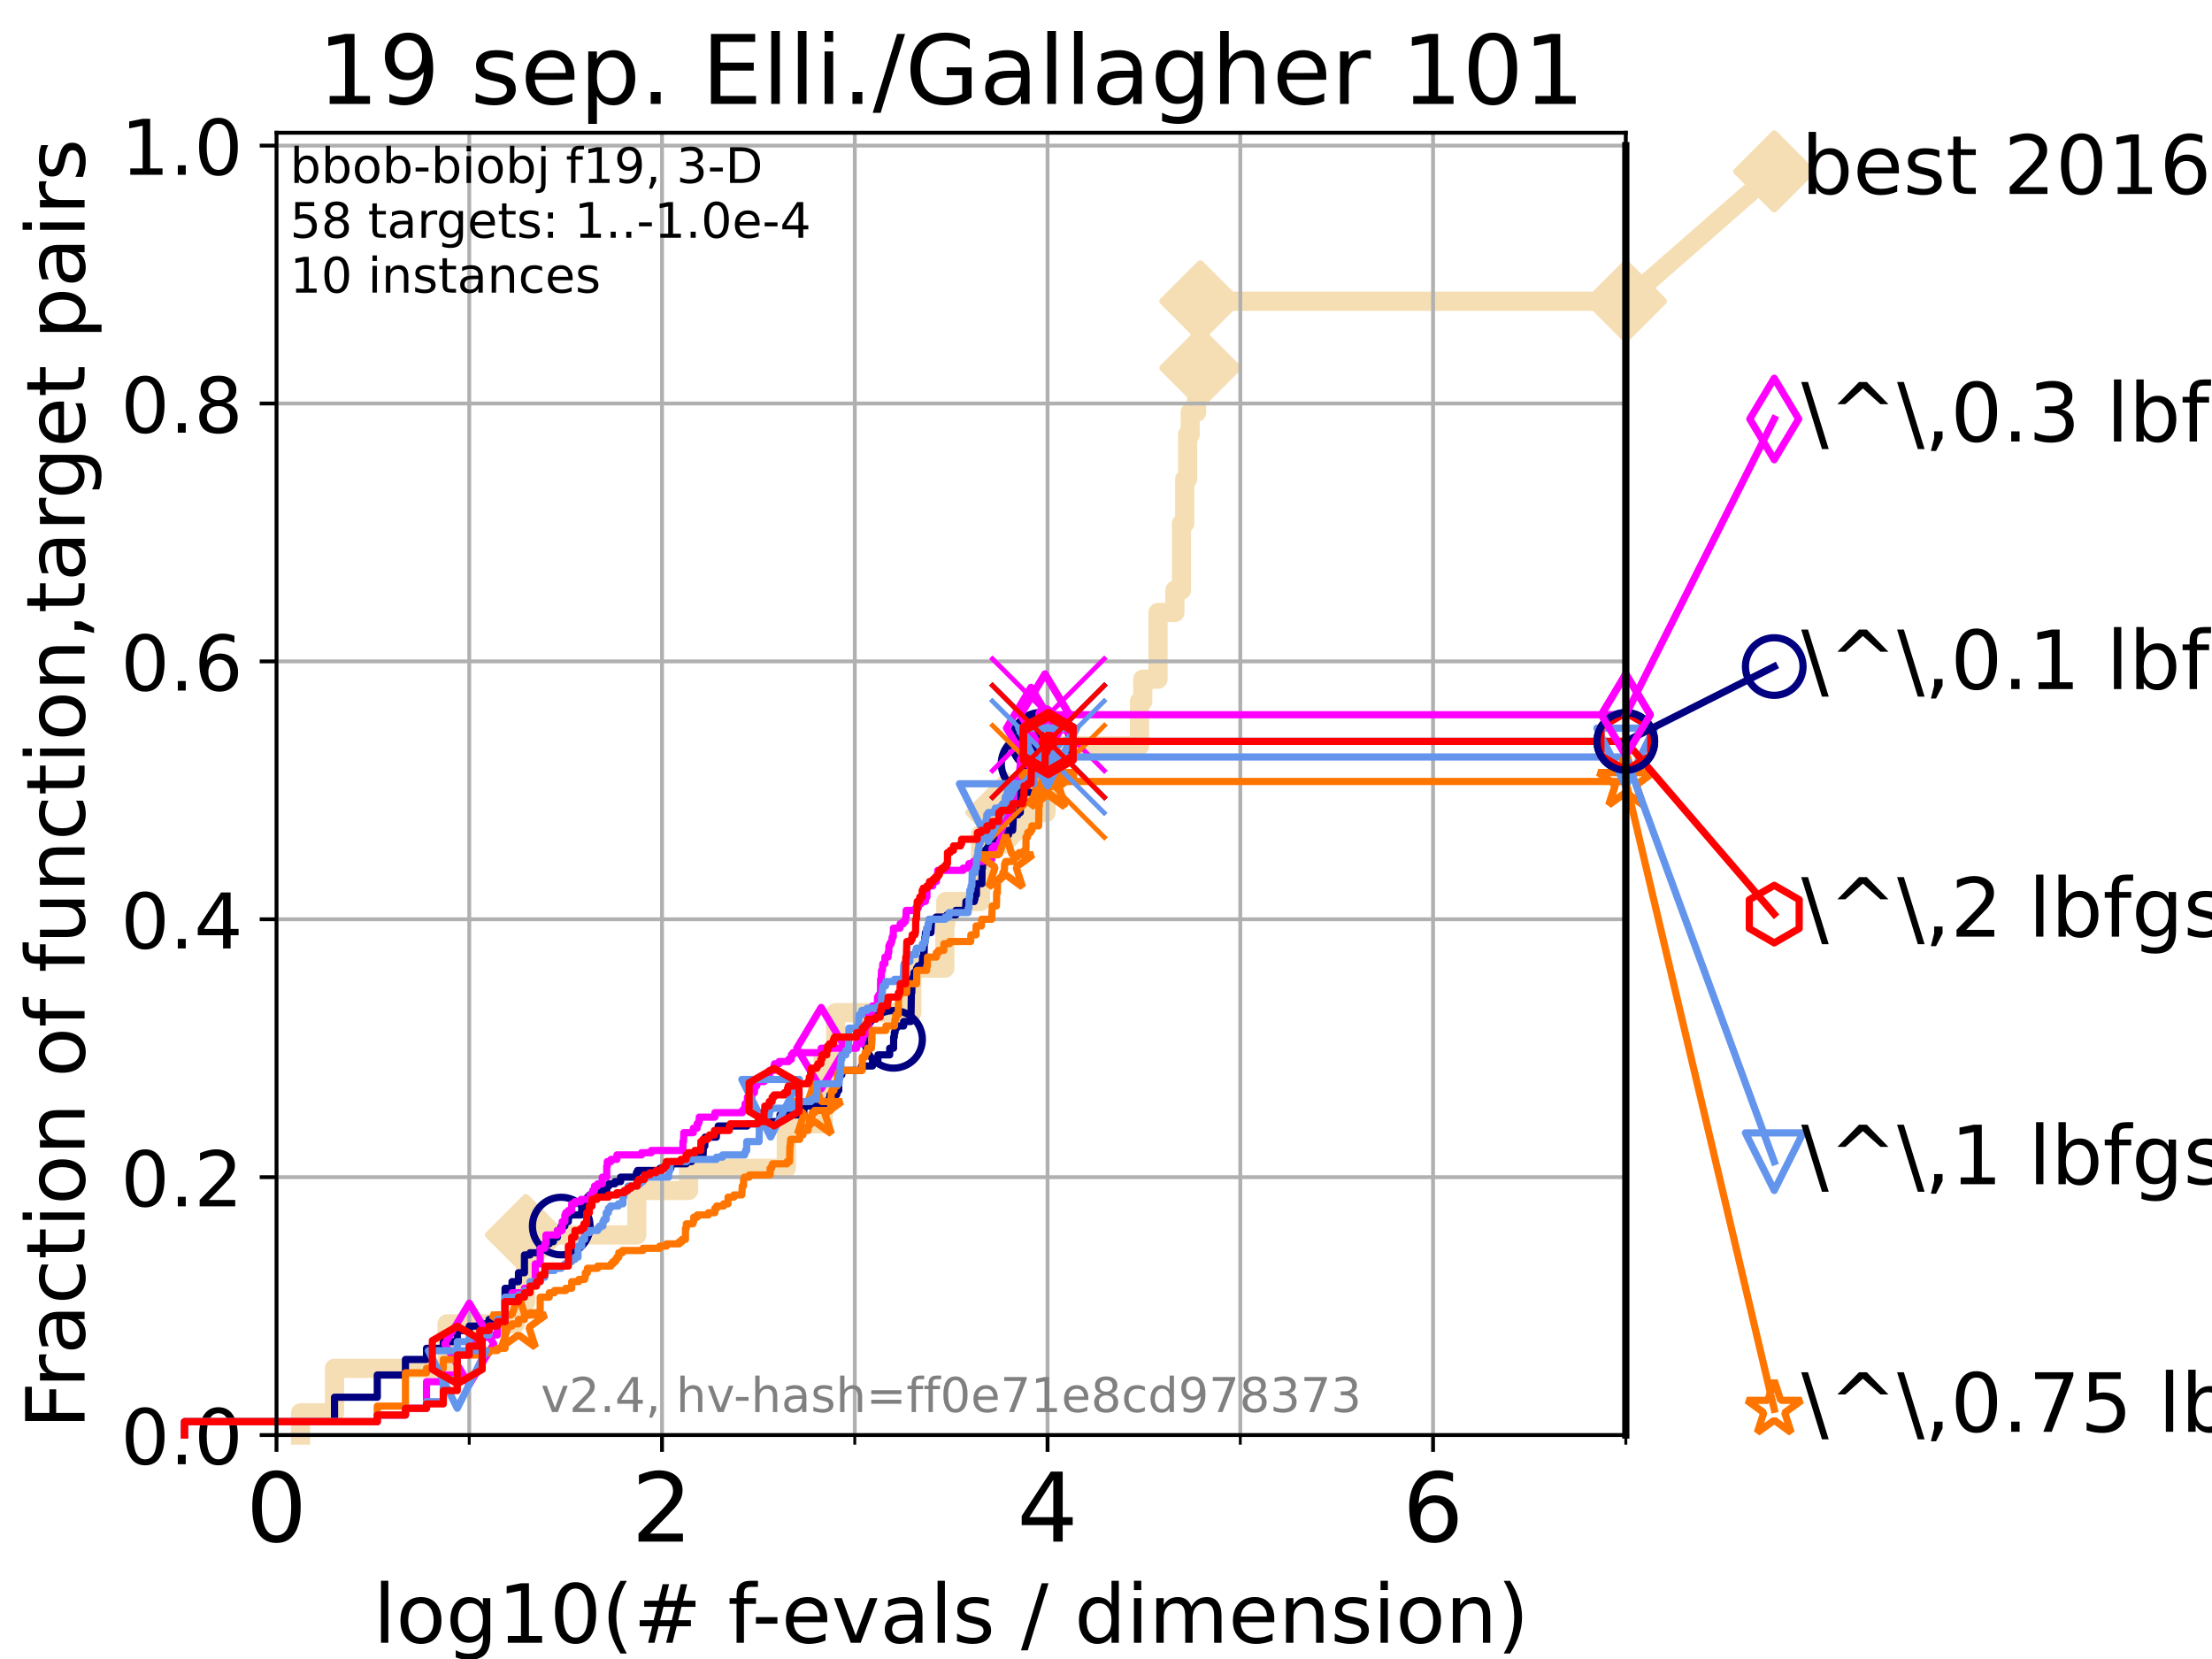 <?xml version="1.0" encoding="utf-8" standalone="no"?>
<!DOCTYPE svg PUBLIC "-//W3C//DTD SVG 1.1//EN"
  "http://www.w3.org/Graphics/SVG/1.1/DTD/svg11.dtd">
<!-- Created with matplotlib (https://matplotlib.org/) -->
<svg height="345.6pt" version="1.1" viewBox="0 0 460.8 345.6" width="460.8pt" xmlns="http://www.w3.org/2000/svg" xmlns:xlink="http://www.w3.org/1999/xlink">
 <defs>
  <style type="text/css">*{stroke-linecap:butt;stroke-linejoin:round;}</style>
 </defs>
 <g id="figure_1">
  <g id="patch_1">
   <path d="M 0 345.6 
L 460.8 345.6 
L 460.8 0 
L 0 0 
z
" style="fill:#ffffff;"/>
  </g>
  <g id="axes_1">
   <g id="patch_2">
    <path d="M 57.6 298.944 
L 338.688 298.944 
L 338.688 27.648 
L 57.6 27.648 
z
" style="fill:#ffffff;"/>
   </g>
   <g id="line2d_1">
    <path d="M 62.617 298.944 
L 62.617 294.313 
L 69.688 294.313 
L 69.688 285.05 
L 93.122 285.05 
L 93.122 275.788 
L 107.348 275.788 
L 107.348 271.157 
L 109.55 271.157 
L 109.55 257.263 
L 132.66 257.263 
L 132.66 248.001 
L 143.443 248.001 
L 143.443 243.37 
L 163.802 243.37 
L 163.802 234.107 
L 171.468 234.107 
L 171.468 220.214 
L 174.073 220.214 
L 174.073 210.951 
L 189.944 210.951 
L 189.944 201.689 
L 196.835 201.689 
L 196.835 192.426 
L 197.025 192.426 
L 197.025 187.795 
L 204.258 187.795 
L 204.258 173.901 
L 209.576 173.901 
L 209.576 169.27 
L 217.915 169.27 
L 217.915 155.377 
L 237.376 155.377 
L 237.376 146.114 
L 238.063 146.114 
L 238.063 141.483 
L 241.236 141.483 
L 241.236 127.589 
L 244.75 127.589 
L 244.75 122.958 
L 246.116 122.958 
L 246.116 109.065 
L 246.802 109.065 
L 246.802 99.802 
L 247.4 99.802 
L 247.4 90.54 
L 247.942 90.54 
L 247.942 85.909 
L 249.281 85.909 
L 249.281 76.646 
L 250.034 76.646 
L 250.034 62.753 
L 338.688 62.753 
" style="fill:none;stroke:#f5deb3;stroke-linecap:square;stroke-width:4;"/>
   </g>
   <g id="line2d_2">
    <defs>
     <path d="M 0 7.778 
L 7.778 0 
L 0 -7.778 
L -7.778 0 
z
" id="m7f27e665ca" style="stroke:#f5deb3;stroke-linejoin:miter;stroke-width:1.5;"/>
    </defs>
    <g>
     <use style="fill:#f5deb3;stroke:#f5deb3;stroke-linejoin:miter;stroke-width:1.5;" x="109.55" xlink:href="#m7f27e665ca" y="257.263"/>
     <use style="fill:#f5deb3;stroke:#f5deb3;stroke-linejoin:miter;stroke-width:1.5;" x="209.576" xlink:href="#m7f27e665ca" y="169.27"/>
     <use style="fill:#f5deb3;stroke:#f5deb3;stroke-linejoin:miter;stroke-width:1.5;" x="250.034" xlink:href="#m7f27e665ca" y="76.646"/>
     <use style="fill:#f5deb3;stroke:#f5deb3;stroke-linejoin:miter;stroke-width:1.5;" x="250.034" xlink:href="#m7f27e665ca" y="62.753"/>
     <use style="fill:#f5deb3;stroke:#f5deb3;stroke-linejoin:miter;stroke-width:1.5;" x="338.688" xlink:href="#m7f27e665ca" y="62.753"/>
    </g>
   </g>
   <g id="line2d_3">
    <path style="fill:none;stroke:#f5deb3;stroke-linecap:square;stroke-width:4;"/>
    <g/>
   </g>
   <g id="line2d_4">
    <path d="M 338.688 62.753 
L 369.608 35.706 
" style="fill:none;stroke:#f5deb3;stroke-linecap:square;stroke-width:4;"/>
    <g>
     <use style="fill:#f5deb3;stroke:#f5deb3;stroke-linejoin:miter;stroke-width:1.5;" x="338.688" xlink:href="#m7f27e665ca" y="62.753"/>
     <use style="fill:#f5deb3;stroke:#f5deb3;stroke-linejoin:miter;stroke-width:1.5;" x="369.608" xlink:href="#m7f27e665ca" y="35.706"/>
    </g>
   </g>
   <g id="matplotlib.axis_1">
    <g id="xtick_1">
     <g id="line2d_5">
      <path clip-path="url(#p411262de48)" d="M 57.6 298.944 
L 57.6 27.648 
" style="fill:none;stroke:#b0b0b0;stroke-linecap:square;stroke-width:0.8;"/>
     </g>
     <g id="line2d_6">
      <defs>
       <path d="M 0 0 
L 0 3.5 
" id="m6c4bd24784" style="stroke:#000000;stroke-width:0.8;"/>
      </defs>
      <g>
       <use style="stroke:#000000;stroke-width:0.8;" x="57.6" xlink:href="#m6c4bd24784" y="298.944"/>
      </g>
     </g>
     <g id="text_1">
      <!-- 0 -->
      <g transform="translate(51.237 321.141)scale(0.2 -0.2)">
       <defs>
        <path d="M 31.781 66.406 
Q 24.172 66.406 20.328 58.906 
Q 16.5 51.422 16.5 36.375 
Q 16.5 21.391 20.328 13.891 
Q 24.172 6.391 31.781 6.391 
Q 39.453 6.391 43.281 13.891 
Q 47.125 21.391 47.125 36.375 
Q 47.125 51.422 43.281 58.906 
Q 39.453 66.406 31.781 66.406 
z
M 31.781 74.219 
Q 44.047 74.219 50.516 64.516 
Q 56.984 54.828 56.984 36.375 
Q 56.984 17.969 50.516 8.266 
Q 44.047 -1.422 31.781 -1.422 
Q 19.531 -1.422 13.062 8.266 
Q 6.594 17.969 6.594 36.375 
Q 6.594 54.828 13.062 64.516 
Q 19.531 74.219 31.781 74.219 
z
" id="DejaVuSans-48"/>
       </defs>
       <use xlink:href="#DejaVuSans-48"/>
      </g>
     </g>
    </g>
    <g id="xtick_2">
     <g id="line2d_7">
      <path clip-path="url(#p411262de48)" d="M 137.911 298.944 
L 137.911 27.648 
" style="fill:none;stroke:#b0b0b0;stroke-linecap:square;stroke-width:0.8;"/>
     </g>
     <g id="line2d_8">
      <g>
       <use style="stroke:#000000;stroke-width:0.8;" x="137.911" xlink:href="#m6c4bd24784" y="298.944"/>
      </g>
     </g>
     <g id="text_2">
      <!-- 2 -->
      <g transform="translate(131.548 321.141)scale(0.2 -0.2)">
       <defs>
        <path d="M 19.188 8.297 
L 53.609 8.297 
L 53.609 0 
L 7.328 0 
L 7.328 8.297 
Q 12.938 14.109 22.625 23.891 
Q 32.328 33.688 34.812 36.531 
Q 39.547 41.844 41.422 45.531 
Q 43.312 49.219 43.312 52.781 
Q 43.312 58.594 39.234 62.25 
Q 35.156 65.922 28.609 65.922 
Q 23.969 65.922 18.812 64.312 
Q 13.672 62.703 7.812 59.422 
L 7.812 69.391 
Q 13.766 71.781 18.938 73 
Q 24.125 74.219 28.422 74.219 
Q 39.75 74.219 46.484 68.547 
Q 53.219 62.891 53.219 53.422 
Q 53.219 48.922 51.531 44.891 
Q 49.859 40.875 45.406 35.406 
Q 44.188 33.984 37.641 27.219 
Q 31.109 20.453 19.188 8.297 
z
" id="DejaVuSans-50"/>
       </defs>
       <use xlink:href="#DejaVuSans-50"/>
      </g>
     </g>
    </g>
    <g id="xtick_3">
     <g id="line2d_9">
      <path clip-path="url(#p411262de48)" d="M 218.222 298.944 
L 218.222 27.648 
" style="fill:none;stroke:#b0b0b0;stroke-linecap:square;stroke-width:0.8;"/>
     </g>
     <g id="line2d_10">
      <g>
       <use style="stroke:#000000;stroke-width:0.8;" x="218.222" xlink:href="#m6c4bd24784" y="298.944"/>
      </g>
     </g>
     <g id="text_3">
      <!-- 4 -->
      <g transform="translate(211.859 321.141)scale(0.2 -0.2)">
       <defs>
        <path d="M 37.797 64.312 
L 12.891 25.391 
L 37.797 25.391 
z
M 35.203 72.906 
L 47.609 72.906 
L 47.609 25.391 
L 58.016 25.391 
L 58.016 17.188 
L 47.609 17.188 
L 47.609 0 
L 37.797 0 
L 37.797 17.188 
L 4.891 17.188 
L 4.891 26.703 
z
" id="DejaVuSans-52"/>
       </defs>
       <use xlink:href="#DejaVuSans-52"/>
      </g>
     </g>
    </g>
    <g id="xtick_4">
     <g id="line2d_11">
      <path clip-path="url(#p411262de48)" d="M 298.533 298.944 
L 298.533 27.648 
" style="fill:none;stroke:#b0b0b0;stroke-linecap:square;stroke-width:0.8;"/>
     </g>
     <g id="line2d_12">
      <g>
       <use style="stroke:#000000;stroke-width:0.8;" x="298.533" xlink:href="#m6c4bd24784" y="298.944"/>
      </g>
     </g>
     <g id="text_4">
      <!-- 6 -->
      <g transform="translate(292.17 321.141)scale(0.2 -0.2)">
       <defs>
        <path d="M 33.016 40.375 
Q 26.375 40.375 22.484 35.828 
Q 18.609 31.297 18.609 23.391 
Q 18.609 15.531 22.484 10.953 
Q 26.375 6.391 33.016 6.391 
Q 39.656 6.391 43.531 10.953 
Q 47.406 15.531 47.406 23.391 
Q 47.406 31.297 43.531 35.828 
Q 39.656 40.375 33.016 40.375 
z
M 52.594 71.297 
L 52.594 62.312 
Q 48.875 64.062 45.094 64.984 
Q 41.312 65.922 37.594 65.922 
Q 27.828 65.922 22.672 59.328 
Q 17.531 52.734 16.797 39.406 
Q 19.672 43.656 24.016 45.922 
Q 28.375 48.188 33.594 48.188 
Q 44.578 48.188 50.953 41.516 
Q 57.328 34.859 57.328 23.391 
Q 57.328 12.156 50.688 5.359 
Q 44.047 -1.422 33.016 -1.422 
Q 20.359 -1.422 13.672 8.266 
Q 6.984 17.969 6.984 36.375 
Q 6.984 53.656 15.188 63.938 
Q 23.391 74.219 37.203 74.219 
Q 40.922 74.219 44.703 73.484 
Q 48.484 72.75 52.594 71.297 
z
" id="DejaVuSans-54"/>
       </defs>
       <use xlink:href="#DejaVuSans-54"/>
      </g>
     </g>
    </g>
    <g id="xtick_5">
     <g id="line2d_13">
      <path clip-path="url(#p411262de48)" d="M 97.755 298.944 
L 97.755 27.648 
" style="fill:none;stroke:#b0b0b0;stroke-linecap:square;stroke-width:0.8;"/>
     </g>
     <g id="line2d_14">
      <defs>
       <path d="M 0 0 
L 0 2 
" id="m5a9224124e" style="stroke:#000000;stroke-width:0.6;"/>
      </defs>
      <g>
       <use style="stroke:#000000;stroke-width:0.6;" x="97.755" xlink:href="#m5a9224124e" y="298.944"/>
      </g>
     </g>
    </g>
    <g id="xtick_6">
     <g id="line2d_15">
      <path clip-path="url(#p411262de48)" d="M 178.066 298.944 
L 178.066 27.648 
" style="fill:none;stroke:#b0b0b0;stroke-linecap:square;stroke-width:0.8;"/>
     </g>
     <g id="line2d_16">
      <g>
       <use style="stroke:#000000;stroke-width:0.6;" x="178.066" xlink:href="#m5a9224124e" y="298.944"/>
      </g>
     </g>
    </g>
    <g id="xtick_7">
     <g id="line2d_17">
      <path clip-path="url(#p411262de48)" d="M 258.377 298.944 
L 258.377 27.648 
" style="fill:none;stroke:#b0b0b0;stroke-linecap:square;stroke-width:0.8;"/>
     </g>
     <g id="line2d_18">
      <g>
       <use style="stroke:#000000;stroke-width:0.6;" x="258.377" xlink:href="#m5a9224124e" y="298.944"/>
      </g>
     </g>
    </g>
    <g id="xtick_8">
     <g id="line2d_19">
      <path clip-path="url(#p411262de48)" d="M 338.688 298.944 
L 338.688 27.648 
" style="fill:none;stroke:#b0b0b0;stroke-linecap:square;stroke-width:0.8;"/>
     </g>
     <g id="line2d_20">
      <g>
       <use style="stroke:#000000;stroke-width:0.6;" x="338.688" xlink:href="#m5a9224124e" y="298.944"/>
      </g>
     </g>
    </g>
    <g id="text_5">
     <!-- log10(# f-evals / dimension) -->
     <g transform="translate(77.764 342.218)scale(0.17 -0.17)">
      <defs>
       <path d="M 9.422 75.984 
L 18.406 75.984 
L 18.406 0 
L 9.422 0 
z
" id="DejaVuSans-108"/>
       <path d="M 30.609 48.391 
Q 23.391 48.391 19.188 42.75 
Q 14.984 37.109 14.984 27.297 
Q 14.984 17.484 19.156 11.844 
Q 23.344 6.203 30.609 6.203 
Q 37.797 6.203 41.984 11.859 
Q 46.188 17.531 46.188 27.297 
Q 46.188 37.016 41.984 42.703 
Q 37.797 48.391 30.609 48.391 
z
M 30.609 56 
Q 42.328 56 49.016 48.375 
Q 55.719 40.766 55.719 27.297 
Q 55.719 13.875 49.016 6.219 
Q 42.328 -1.422 30.609 -1.422 
Q 18.844 -1.422 12.172 6.219 
Q 5.516 13.875 5.516 27.297 
Q 5.516 40.766 12.172 48.375 
Q 18.844 56 30.609 56 
z
" id="DejaVuSans-111"/>
       <path d="M 45.406 27.984 
Q 45.406 37.75 41.375 43.109 
Q 37.359 48.484 30.078 48.484 
Q 22.859 48.484 18.828 43.109 
Q 14.797 37.75 14.797 27.984 
Q 14.797 18.266 18.828 12.891 
Q 22.859 7.516 30.078 7.516 
Q 37.359 7.516 41.375 12.891 
Q 45.406 18.266 45.406 27.984 
z
M 54.391 6.781 
Q 54.391 -7.172 48.188 -13.984 
Q 42 -20.797 29.203 -20.797 
Q 24.469 -20.797 20.266 -20.094 
Q 16.062 -19.391 12.109 -17.922 
L 12.109 -9.188 
Q 16.062 -11.328 19.922 -12.344 
Q 23.781 -13.375 27.781 -13.375 
Q 36.625 -13.375 41.016 -8.766 
Q 45.406 -4.156 45.406 5.172 
L 45.406 9.625 
Q 42.625 4.781 38.281 2.391 
Q 33.938 0 27.875 0 
Q 17.828 0 11.672 7.656 
Q 5.516 15.328 5.516 27.984 
Q 5.516 40.672 11.672 48.328 
Q 17.828 56 27.875 56 
Q 33.938 56 38.281 53.609 
Q 42.625 51.219 45.406 46.391 
L 45.406 54.688 
L 54.391 54.688 
z
" id="DejaVuSans-103"/>
       <path d="M 12.406 8.297 
L 28.516 8.297 
L 28.516 63.922 
L 10.984 60.406 
L 10.984 69.391 
L 28.422 72.906 
L 38.281 72.906 
L 38.281 8.297 
L 54.391 8.297 
L 54.391 0 
L 12.406 0 
z
" id="DejaVuSans-49"/>
       <path d="M 31 75.875 
Q 24.469 64.656 21.281 53.656 
Q 18.109 42.672 18.109 31.391 
Q 18.109 20.125 21.312 9.062 
Q 24.516 -2 31 -13.188 
L 23.188 -13.188 
Q 15.875 -1.703 12.234 9.375 
Q 8.594 20.453 8.594 31.391 
Q 8.594 42.281 12.203 53.312 
Q 15.828 64.359 23.188 75.875 
z
" id="DejaVuSans-40"/>
       <path d="M 51.125 44 
L 36.922 44 
L 32.812 27.688 
L 47.125 27.688 
z
M 43.797 71.781 
L 38.719 51.516 
L 52.984 51.516 
L 58.109 71.781 
L 65.922 71.781 
L 60.891 51.516 
L 76.125 51.516 
L 76.125 44 
L 58.984 44 
L 54.984 27.688 
L 70.516 27.688 
L 70.516 20.219 
L 53.078 20.219 
L 48 0 
L 40.188 0 
L 45.219 20.219 
L 30.906 20.219 
L 25.875 0 
L 18.016 0 
L 23.094 20.219 
L 7.719 20.219 
L 7.719 27.688 
L 24.906 27.688 
L 29 44 
L 13.281 44 
L 13.281 51.516 
L 30.906 51.516 
L 35.891 71.781 
z
" id="DejaVuSans-35"/>
       <path id="DejaVuSans-32"/>
       <path d="M 37.109 75.984 
L 37.109 68.5 
L 28.516 68.5 
Q 23.688 68.5 21.797 66.547 
Q 19.922 64.594 19.922 59.516 
L 19.922 54.688 
L 34.719 54.688 
L 34.719 47.703 
L 19.922 47.703 
L 19.922 0 
L 10.891 0 
L 10.891 47.703 
L 2.297 47.703 
L 2.297 54.688 
L 10.891 54.688 
L 10.891 58.5 
Q 10.891 67.625 15.141 71.797 
Q 19.391 75.984 28.609 75.984 
z
" id="DejaVuSans-102"/>
       <path d="M 4.891 31.391 
L 31.203 31.391 
L 31.203 23.391 
L 4.891 23.391 
z
" id="DejaVuSans-45"/>
       <path d="M 56.203 29.594 
L 56.203 25.203 
L 14.891 25.203 
Q 15.484 15.922 20.484 11.062 
Q 25.484 6.203 34.422 6.203 
Q 39.594 6.203 44.453 7.469 
Q 49.312 8.734 54.109 11.281 
L 54.109 2.781 
Q 49.266 0.734 44.188 -0.344 
Q 39.109 -1.422 33.891 -1.422 
Q 20.797 -1.422 13.156 6.188 
Q 5.516 13.812 5.516 26.812 
Q 5.516 40.234 12.766 48.109 
Q 20.016 56 32.328 56 
Q 43.359 56 49.781 48.891 
Q 56.203 41.797 56.203 29.594 
z
M 47.219 32.234 
Q 47.125 39.594 43.094 43.984 
Q 39.062 48.391 32.422 48.391 
Q 24.906 48.391 20.391 44.141 
Q 15.875 39.891 15.188 32.172 
z
" id="DejaVuSans-101"/>
       <path d="M 2.984 54.688 
L 12.5 54.688 
L 29.594 8.797 
L 46.688 54.688 
L 56.203 54.688 
L 35.688 0 
L 23.484 0 
z
" id="DejaVuSans-118"/>
       <path d="M 34.281 27.484 
Q 23.391 27.484 19.188 25 
Q 14.984 22.516 14.984 16.5 
Q 14.984 11.719 18.141 8.906 
Q 21.297 6.109 26.703 6.109 
Q 34.188 6.109 38.703 11.406 
Q 43.219 16.703 43.219 25.484 
L 43.219 27.484 
z
M 52.203 31.203 
L 52.203 0 
L 43.219 0 
L 43.219 8.297 
Q 40.141 3.328 35.547 0.953 
Q 30.953 -1.422 24.312 -1.422 
Q 15.922 -1.422 10.953 3.297 
Q 6 8.016 6 15.922 
Q 6 25.141 12.172 29.828 
Q 18.359 34.516 30.609 34.516 
L 43.219 34.516 
L 43.219 35.406 
Q 43.219 41.609 39.141 45 
Q 35.062 48.391 27.688 48.391 
Q 23 48.391 18.547 47.266 
Q 14.109 46.141 10.016 43.891 
L 10.016 52.203 
Q 14.938 54.109 19.578 55.047 
Q 24.219 56 28.609 56 
Q 40.484 56 46.344 49.844 
Q 52.203 43.703 52.203 31.203 
z
" id="DejaVuSans-97"/>
       <path d="M 44.281 53.078 
L 44.281 44.578 
Q 40.484 46.531 36.375 47.5 
Q 32.281 48.484 27.875 48.484 
Q 21.188 48.484 17.844 46.438 
Q 14.5 44.391 14.5 40.281 
Q 14.5 37.156 16.891 35.375 
Q 19.281 33.594 26.516 31.984 
L 29.594 31.297 
Q 39.156 29.25 43.188 25.516 
Q 47.219 21.781 47.219 15.094 
Q 47.219 7.469 41.188 3.016 
Q 35.156 -1.422 24.609 -1.422 
Q 20.219 -1.422 15.453 -0.562 
Q 10.688 0.297 5.422 2 
L 5.422 11.281 
Q 10.406 8.688 15.234 7.391 
Q 20.062 6.109 24.812 6.109 
Q 31.156 6.109 34.562 8.281 
Q 37.984 10.453 37.984 14.406 
Q 37.984 18.062 35.516 20.016 
Q 33.062 21.969 24.703 23.781 
L 21.578 24.516 
Q 13.234 26.266 9.516 29.906 
Q 5.812 33.547 5.812 39.891 
Q 5.812 47.609 11.281 51.797 
Q 16.75 56 26.812 56 
Q 31.781 56 36.172 55.266 
Q 40.578 54.547 44.281 53.078 
z
" id="DejaVuSans-115"/>
       <path d="M 25.391 72.906 
L 33.688 72.906 
L 8.297 -9.281 
L 0 -9.281 
z
" id="DejaVuSans-47"/>
       <path d="M 45.406 46.391 
L 45.406 75.984 
L 54.391 75.984 
L 54.391 0 
L 45.406 0 
L 45.406 8.203 
Q 42.578 3.328 38.25 0.953 
Q 33.938 -1.422 27.875 -1.422 
Q 17.969 -1.422 11.734 6.484 
Q 5.516 14.406 5.516 27.297 
Q 5.516 40.188 11.734 48.094 
Q 17.969 56 27.875 56 
Q 33.938 56 38.25 53.625 
Q 42.578 51.266 45.406 46.391 
z
M 14.797 27.297 
Q 14.797 17.391 18.875 11.75 
Q 22.953 6.109 30.078 6.109 
Q 37.203 6.109 41.297 11.75 
Q 45.406 17.391 45.406 27.297 
Q 45.406 37.203 41.297 42.844 
Q 37.203 48.484 30.078 48.484 
Q 22.953 48.484 18.875 42.844 
Q 14.797 37.203 14.797 27.297 
z
" id="DejaVuSans-100"/>
       <path d="M 9.422 54.688 
L 18.406 54.688 
L 18.406 0 
L 9.422 0 
z
M 9.422 75.984 
L 18.406 75.984 
L 18.406 64.594 
L 9.422 64.594 
z
" id="DejaVuSans-105"/>
       <path d="M 52 44.188 
Q 55.375 50.25 60.062 53.125 
Q 64.75 56 71.094 56 
Q 79.641 56 84.281 50.016 
Q 88.922 44.047 88.922 33.016 
L 88.922 0 
L 79.891 0 
L 79.891 32.719 
Q 79.891 40.578 77.094 44.375 
Q 74.312 48.188 68.609 48.188 
Q 61.625 48.188 57.562 43.547 
Q 53.516 38.922 53.516 30.906 
L 53.516 0 
L 44.484 0 
L 44.484 32.719 
Q 44.484 40.625 41.703 44.406 
Q 38.922 48.188 33.109 48.188 
Q 26.219 48.188 22.156 43.531 
Q 18.109 38.875 18.109 30.906 
L 18.109 0 
L 9.078 0 
L 9.078 54.688 
L 18.109 54.688 
L 18.109 46.188 
Q 21.188 51.219 25.484 53.609 
Q 29.781 56 35.688 56 
Q 41.656 56 45.828 52.969 
Q 50 49.953 52 44.188 
z
" id="DejaVuSans-109"/>
       <path d="M 54.891 33.016 
L 54.891 0 
L 45.906 0 
L 45.906 32.719 
Q 45.906 40.484 42.875 44.328 
Q 39.844 48.188 33.797 48.188 
Q 26.516 48.188 22.312 43.547 
Q 18.109 38.922 18.109 30.906 
L 18.109 0 
L 9.078 0 
L 9.078 54.688 
L 18.109 54.688 
L 18.109 46.188 
Q 21.344 51.125 25.703 53.562 
Q 30.078 56 35.797 56 
Q 45.219 56 50.047 50.172 
Q 54.891 44.344 54.891 33.016 
z
" id="DejaVuSans-110"/>
       <path d="M 8.016 75.875 
L 15.828 75.875 
Q 23.141 64.359 26.781 53.312 
Q 30.422 42.281 30.422 31.391 
Q 30.422 20.453 26.781 9.375 
Q 23.141 -1.703 15.828 -13.188 
L 8.016 -13.188 
Q 14.5 -2 17.703 9.062 
Q 20.906 20.125 20.906 31.391 
Q 20.906 42.672 17.703 53.656 
Q 14.5 64.656 8.016 75.875 
z
" id="DejaVuSans-41"/>
      </defs>
      <use xlink:href="#DejaVuSans-108"/>
      <use x="27.783" xlink:href="#DejaVuSans-111"/>
      <use x="88.965" xlink:href="#DejaVuSans-103"/>
      <use x="152.441" xlink:href="#DejaVuSans-49"/>
      <use x="216.064" xlink:href="#DejaVuSans-48"/>
      <use x="279.688" xlink:href="#DejaVuSans-40"/>
      <use x="318.701" xlink:href="#DejaVuSans-35"/>
      <use x="402.49" xlink:href="#DejaVuSans-32"/>
      <use x="434.277" xlink:href="#DejaVuSans-102"/>
      <use x="463.982" xlink:href="#DejaVuSans-45"/>
      <use x="500.066" xlink:href="#DejaVuSans-101"/>
      <use x="561.59" xlink:href="#DejaVuSans-118"/>
      <use x="620.77" xlink:href="#DejaVuSans-97"/>
      <use x="682.049" xlink:href="#DejaVuSans-108"/>
      <use x="709.832" xlink:href="#DejaVuSans-115"/>
      <use x="761.932" xlink:href="#DejaVuSans-32"/>
      <use x="793.719" xlink:href="#DejaVuSans-47"/>
      <use x="827.41" xlink:href="#DejaVuSans-32"/>
      <use x="859.197" xlink:href="#DejaVuSans-100"/>
      <use x="922.674" xlink:href="#DejaVuSans-105"/>
      <use x="950.457" xlink:href="#DejaVuSans-109"/>
      <use x="1047.869" xlink:href="#DejaVuSans-101"/>
      <use x="1109.393" xlink:href="#DejaVuSans-110"/>
      <use x="1172.771" xlink:href="#DejaVuSans-115"/>
      <use x="1224.871" xlink:href="#DejaVuSans-105"/>
      <use x="1252.654" xlink:href="#DejaVuSans-111"/>
      <use x="1313.836" xlink:href="#DejaVuSans-110"/>
      <use x="1377.215" xlink:href="#DejaVuSans-41"/>
     </g>
    </g>
   </g>
   <g id="matplotlib.axis_2">
    <g id="ytick_1">
     <g id="line2d_21">
      <path clip-path="url(#p411262de48)" d="M 57.6 298.944 
L 338.688 298.944 
" style="fill:none;stroke:#b0b0b0;stroke-linecap:square;stroke-width:0.8;"/>
     </g>
     <g id="line2d_22">
      <defs>
       <path d="M 0 0 
L -3.5 0 
" id="me73dbb272d" style="stroke:#000000;stroke-width:0.8;"/>
      </defs>
      <g>
       <use style="stroke:#000000;stroke-width:0.8;" x="57.6" xlink:href="#me73dbb272d" y="298.944"/>
      </g>
     </g>
     <g id="text_6">
      <!-- 0.0 -->
      <g transform="translate(25.155 305.023)scale(0.16 -0.16)">
       <defs>
        <path d="M 10.688 12.406 
L 21 12.406 
L 21 0 
L 10.688 0 
z
" id="DejaVuSans-46"/>
       </defs>
       <use xlink:href="#DejaVuSans-48"/>
       <use x="63.623" xlink:href="#DejaVuSans-46"/>
       <use x="95.41" xlink:href="#DejaVuSans-48"/>
      </g>
     </g>
    </g>
    <g id="ytick_2">
     <g id="line2d_23">
      <path clip-path="url(#p411262de48)" d="M 57.6 245.222 
L 338.688 245.222 
" style="fill:none;stroke:#b0b0b0;stroke-linecap:square;stroke-width:0.8;"/>
     </g>
     <g id="line2d_24">
      <g>
       <use style="stroke:#000000;stroke-width:0.8;" x="57.6" xlink:href="#me73dbb272d" y="245.222"/>
      </g>
     </g>
     <g id="text_7">
      <!-- 0.2 -->
      <g transform="translate(25.155 251.301)scale(0.16 -0.16)">
       <use xlink:href="#DejaVuSans-48"/>
       <use x="63.623" xlink:href="#DejaVuSans-46"/>
       <use x="95.41" xlink:href="#DejaVuSans-50"/>
      </g>
     </g>
    </g>
    <g id="ytick_3">
     <g id="line2d_25">
      <path clip-path="url(#p411262de48)" d="M 57.6 191.5 
L 338.688 191.5 
" style="fill:none;stroke:#b0b0b0;stroke-linecap:square;stroke-width:0.8;"/>
     </g>
     <g id="line2d_26">
      <g>
       <use style="stroke:#000000;stroke-width:0.8;" x="57.6" xlink:href="#me73dbb272d" y="191.5"/>
      </g>
     </g>
     <g id="text_8">
      <!-- 0.4 -->
      <g transform="translate(25.155 197.579)scale(0.16 -0.16)">
       <use xlink:href="#DejaVuSans-48"/>
       <use x="63.623" xlink:href="#DejaVuSans-46"/>
       <use x="95.41" xlink:href="#DejaVuSans-52"/>
      </g>
     </g>
    </g>
    <g id="ytick_4">
     <g id="line2d_27">
      <path clip-path="url(#p411262de48)" d="M 57.6 137.778 
L 338.688 137.778 
" style="fill:none;stroke:#b0b0b0;stroke-linecap:square;stroke-width:0.8;"/>
     </g>
     <g id="line2d_28">
      <g>
       <use style="stroke:#000000;stroke-width:0.8;" x="57.6" xlink:href="#me73dbb272d" y="137.778"/>
      </g>
     </g>
     <g id="text_9">
      <!-- 0.6 -->
      <g transform="translate(25.155 143.857)scale(0.16 -0.16)">
       <use xlink:href="#DejaVuSans-48"/>
       <use x="63.623" xlink:href="#DejaVuSans-46"/>
       <use x="95.41" xlink:href="#DejaVuSans-54"/>
      </g>
     </g>
    </g>
    <g id="ytick_5">
     <g id="line2d_29">
      <path clip-path="url(#p411262de48)" d="M 57.6 84.056 
L 338.688 84.056 
" style="fill:none;stroke:#b0b0b0;stroke-linecap:square;stroke-width:0.8;"/>
     </g>
     <g id="line2d_30">
      <g>
       <use style="stroke:#000000;stroke-width:0.8;" x="57.6" xlink:href="#me73dbb272d" y="84.056"/>
      </g>
     </g>
     <g id="text_10">
      <!-- 0.8 -->
      <g transform="translate(25.155 90.135)scale(0.16 -0.16)">
       <defs>
        <path d="M 31.781 34.625 
Q 24.75 34.625 20.719 30.859 
Q 16.703 27.094 16.703 20.516 
Q 16.703 13.922 20.719 10.156 
Q 24.75 6.391 31.781 6.391 
Q 38.812 6.391 42.859 10.172 
Q 46.922 13.969 46.922 20.516 
Q 46.922 27.094 42.891 30.859 
Q 38.875 34.625 31.781 34.625 
z
M 21.922 38.812 
Q 15.578 40.375 12.031 44.719 
Q 8.5 49.078 8.5 55.328 
Q 8.5 64.062 14.719 69.141 
Q 20.953 74.219 31.781 74.219 
Q 42.672 74.219 48.875 69.141 
Q 55.078 64.062 55.078 55.328 
Q 55.078 49.078 51.531 44.719 
Q 48 40.375 41.703 38.812 
Q 48.828 37.156 52.797 32.312 
Q 56.781 27.484 56.781 20.516 
Q 56.781 9.906 50.312 4.234 
Q 43.844 -1.422 31.781 -1.422 
Q 19.734 -1.422 13.25 4.234 
Q 6.781 9.906 6.781 20.516 
Q 6.781 27.484 10.781 32.312 
Q 14.797 37.156 21.922 38.812 
z
M 18.312 54.391 
Q 18.312 48.734 21.844 45.562 
Q 25.391 42.391 31.781 42.391 
Q 38.141 42.391 41.719 45.562 
Q 45.312 48.734 45.312 54.391 
Q 45.312 60.062 41.719 63.234 
Q 38.141 66.406 31.781 66.406 
Q 25.391 66.406 21.844 63.234 
Q 18.312 60.062 18.312 54.391 
z
" id="DejaVuSans-56"/>
       </defs>
       <use xlink:href="#DejaVuSans-48"/>
       <use x="63.623" xlink:href="#DejaVuSans-46"/>
       <use x="95.41" xlink:href="#DejaVuSans-56"/>
      </g>
     </g>
    </g>
    <g id="ytick_6">
     <g id="line2d_31">
      <path clip-path="url(#p411262de48)" d="M 57.6 30.334 
L 338.688 30.334 
" style="fill:none;stroke:#b0b0b0;stroke-linecap:square;stroke-width:0.8;"/>
     </g>
     <g id="line2d_32">
      <g>
       <use style="stroke:#000000;stroke-width:0.8;" x="57.6" xlink:href="#me73dbb272d" y="30.334"/>
      </g>
     </g>
     <g id="text_11">
      <!-- 1.0 -->
      <g transform="translate(25.155 36.413)scale(0.16 -0.16)">
       <use xlink:href="#DejaVuSans-49"/>
       <use x="63.623" xlink:href="#DejaVuSans-46"/>
       <use x="95.41" xlink:href="#DejaVuSans-48"/>
      </g>
     </g>
    </g>
    <g id="text_12">
     <!-- Fraction of function,target pairs -->
     <g transform="translate(17.62 297.681)rotate(-90)scale(0.17 -0.17)">
      <defs>
       <path d="M 9.812 72.906 
L 51.703 72.906 
L 51.703 64.594 
L 19.672 64.594 
L 19.672 43.109 
L 48.578 43.109 
L 48.578 34.812 
L 19.672 34.812 
L 19.672 0 
L 9.812 0 
z
" id="DejaVuSans-70"/>
       <path d="M 41.109 46.297 
Q 39.594 47.172 37.812 47.578 
Q 36.031 48 33.891 48 
Q 26.266 48 22.188 43.047 
Q 18.109 38.094 18.109 28.812 
L 18.109 0 
L 9.078 0 
L 9.078 54.688 
L 18.109 54.688 
L 18.109 46.188 
Q 20.953 51.172 25.484 53.578 
Q 30.031 56 36.531 56 
Q 37.453 56 38.578 55.875 
Q 39.703 55.766 41.062 55.516 
z
" id="DejaVuSans-114"/>
       <path d="M 48.781 52.594 
L 48.781 44.188 
Q 44.969 46.297 41.141 47.344 
Q 37.312 48.391 33.406 48.391 
Q 24.656 48.391 19.812 42.844 
Q 14.984 37.312 14.984 27.297 
Q 14.984 17.281 19.812 11.734 
Q 24.656 6.203 33.406 6.203 
Q 37.312 6.203 41.141 7.25 
Q 44.969 8.297 48.781 10.406 
L 48.781 2.094 
Q 45.016 0.344 40.984 -0.531 
Q 36.969 -1.422 32.422 -1.422 
Q 20.062 -1.422 12.781 6.344 
Q 5.516 14.109 5.516 27.297 
Q 5.516 40.672 12.859 48.328 
Q 20.219 56 33.016 56 
Q 37.156 56 41.109 55.141 
Q 45.062 54.297 48.781 52.594 
z
" id="DejaVuSans-99"/>
       <path d="M 18.312 70.219 
L 18.312 54.688 
L 36.812 54.688 
L 36.812 47.703 
L 18.312 47.703 
L 18.312 18.016 
Q 18.312 11.328 20.141 9.422 
Q 21.969 7.516 27.594 7.516 
L 36.812 7.516 
L 36.812 0 
L 27.594 0 
Q 17.188 0 13.234 3.875 
Q 9.281 7.766 9.281 18.016 
L 9.281 47.703 
L 2.688 47.703 
L 2.688 54.688 
L 9.281 54.688 
L 9.281 70.219 
z
" id="DejaVuSans-116"/>
       <path d="M 8.5 21.578 
L 8.5 54.688 
L 17.484 54.688 
L 17.484 21.922 
Q 17.484 14.156 20.5 10.266 
Q 23.531 6.391 29.594 6.391 
Q 36.859 6.391 41.078 11.031 
Q 45.312 15.672 45.312 23.688 
L 45.312 54.688 
L 54.297 54.688 
L 54.297 0 
L 45.312 0 
L 45.312 8.406 
Q 42.047 3.422 37.719 1 
Q 33.406 -1.422 27.688 -1.422 
Q 18.266 -1.422 13.375 4.438 
Q 8.5 10.297 8.5 21.578 
z
M 31.109 56 
z
" id="DejaVuSans-117"/>
       <path d="M 11.719 12.406 
L 22.016 12.406 
L 22.016 4 
L 14.016 -11.625 
L 7.719 -11.625 
L 11.719 4 
z
" id="DejaVuSans-44"/>
       <path d="M 18.109 8.203 
L 18.109 -20.797 
L 9.078 -20.797 
L 9.078 54.688 
L 18.109 54.688 
L 18.109 46.391 
Q 20.953 51.266 25.266 53.625 
Q 29.594 56 35.594 56 
Q 45.562 56 51.781 48.094 
Q 58.016 40.188 58.016 27.297 
Q 58.016 14.406 51.781 6.484 
Q 45.562 -1.422 35.594 -1.422 
Q 29.594 -1.422 25.266 0.953 
Q 20.953 3.328 18.109 8.203 
z
M 48.688 27.297 
Q 48.688 37.203 44.609 42.844 
Q 40.531 48.484 33.406 48.484 
Q 26.266 48.484 22.188 42.844 
Q 18.109 37.203 18.109 27.297 
Q 18.109 17.391 22.188 11.75 
Q 26.266 6.109 33.406 6.109 
Q 40.531 6.109 44.609 11.75 
Q 48.688 17.391 48.688 27.297 
z
" id="DejaVuSans-112"/>
      </defs>
      <use xlink:href="#DejaVuSans-70"/>
      <use x="50.27" xlink:href="#DejaVuSans-114"/>
      <use x="91.383" xlink:href="#DejaVuSans-97"/>
      <use x="152.662" xlink:href="#DejaVuSans-99"/>
      <use x="207.643" xlink:href="#DejaVuSans-116"/>
      <use x="246.852" xlink:href="#DejaVuSans-105"/>
      <use x="274.635" xlink:href="#DejaVuSans-111"/>
      <use x="335.816" xlink:href="#DejaVuSans-110"/>
      <use x="399.195" xlink:href="#DejaVuSans-32"/>
      <use x="430.982" xlink:href="#DejaVuSans-111"/>
      <use x="492.164" xlink:href="#DejaVuSans-102"/>
      <use x="527.369" xlink:href="#DejaVuSans-32"/>
      <use x="559.156" xlink:href="#DejaVuSans-102"/>
      <use x="594.361" xlink:href="#DejaVuSans-117"/>
      <use x="657.74" xlink:href="#DejaVuSans-110"/>
      <use x="721.119" xlink:href="#DejaVuSans-99"/>
      <use x="776.1" xlink:href="#DejaVuSans-116"/>
      <use x="815.309" xlink:href="#DejaVuSans-105"/>
      <use x="843.092" xlink:href="#DejaVuSans-111"/>
      <use x="904.273" xlink:href="#DejaVuSans-110"/>
      <use x="967.652" xlink:href="#DejaVuSans-44"/>
      <use x="999.439" xlink:href="#DejaVuSans-116"/>
      <use x="1038.648" xlink:href="#DejaVuSans-97"/>
      <use x="1099.928" xlink:href="#DejaVuSans-114"/>
      <use x="1139.291" xlink:href="#DejaVuSans-103"/>
      <use x="1202.768" xlink:href="#DejaVuSans-101"/>
      <use x="1264.291" xlink:href="#DejaVuSans-116"/>
      <use x="1303.5" xlink:href="#DejaVuSans-32"/>
      <use x="1335.287" xlink:href="#DejaVuSans-112"/>
      <use x="1398.764" xlink:href="#DejaVuSans-97"/>
      <use x="1460.043" xlink:href="#DejaVuSans-105"/>
      <use x="1487.826" xlink:href="#DejaVuSans-114"/>
      <use x="1528.939" xlink:href="#DejaVuSans-115"/>
     </g>
    </g>
   </g>
   <g id="line2d_33">
    <defs>
     <path d="M 0 1.5 
C 0.398 1.5 0.779 1.342 1.061 1.061 
C 1.342 0.779 1.5 0.398 1.5 0 
C 1.5 -0.398 1.342 -0.779 1.061 -1.061 
C 0.779 -1.342 0.398 -1.5 0 -1.5 
C -0.398 -1.5 -0.779 -1.342 -1.061 -1.061 
C -1.342 -0.779 -1.5 -0.398 -1.5 0 
C -1.5 0.398 -1.342 0.779 -1.061 1.061 
C -0.779 1.342 -0.398 1.5 0 1.5 
z
" id="m272f25de58" style="stroke:#f5deb3;"/>
    </defs>
    <g>
     <use style="fill:#f5deb3;stroke:#f5deb3;" x="250.034" xlink:href="#m272f25de58" y="62.753"/>
     <use style="fill:#f5deb3;stroke:#f5deb3;" x="250.034" xlink:href="#m272f25de58" y="62.753"/>
    </g>
   </g>
   <g id="line2d_34">
    <defs>
     <path d="M 0 1.5 
C 0.398 1.5 0.779 1.342 1.061 1.061 
C 1.342 0.779 1.5 0.398 1.5 0 
C 1.5 -0.398 1.342 -0.779 1.061 -1.061 
C 0.779 -1.342 0.398 -1.5 0 -1.5 
C -0.398 -1.5 -0.779 -1.342 -1.061 -1.061 
C -1.342 -0.779 -1.5 -0.398 -1.5 0 
C -1.5 0.398 -1.342 0.779 -1.061 1.061 
C -0.779 1.342 -0.398 1.5 0 1.5 
z
" id="m2b73799020" style="stroke:#000080;"/>
    </defs>
    <g>
     <use style="fill:#000080;stroke:#000080;" x="216.816" xlink:href="#m2b73799020" y="154.45"/>
     <use style="fill:#000080;stroke:#000080;" x="216.816" xlink:href="#m2b73799020" y="154.45"/>
    </g>
   </g>
   <g id="line2d_35">
    <path d="M 38.441 298.944 
L 38.441 296.165 
L 69.688 296.165 
L 69.688 291.071 
L 78.596 291.071 
L 78.596 286.44 
L 84.464 286.44 
L 84.464 283.198 
L 88.847 283.198 
L 88.847 280.882 
L 92.347 280.882 
L 92.347 279.493 
L 95.26 279.493 
L 95.26 277.177 
L 97.755 277.177 
L 97.755 276.251 
L 99.938 276.251 
L 99.938 275.788 
L 101.878 275.788 
L 101.878 274.862 
L 103.623 274.862 
L 103.623 273.935 
L 105.21 273.935 
L 105.21 268.378 
L 106.664 268.378 
L 106.664 266.989 
L 108.006 266.989 
L 108.006 265.136 
L 109.252 265.136 
L 109.252 261.431 
L 110.415 261.431 
L 110.415 260.968 
L 112.532 260.968 
L 112.532 260.042 
L 113.501 260.042 
L 113.501 259.116 
L 114.419 259.116 
L 114.419 258.653 
L 115.291 258.653 
L 115.291 257.726 
L 116.122 257.726 
L 116.122 256.337 
L 116.914 256.337 
L 116.914 255.411 
L 117.673 255.411 
L 117.673 254.484 
L 118.4 254.484 
L 118.4 253.558 
L 118.577 253.558 
L 118.577 253.095 
L 121.037 253.095 
L 121.037 252.632 
L 121.189 252.632 
L 121.189 250.316 
L 122.362 250.316 
L 122.362 249.39 
L 122.782 249.39 
L 122.782 248.927 
L 123.461 248.927 
L 123.461 248.464 
L 125.471 248.464 
L 125.471 248.001 
L 126.395 248.001 
L 126.395 247.075 
L 126.839 247.075 
L 126.839 246.611 
L 128.108 246.611 
L 128.108 246.148 
L 129.291 246.148 
L 129.291 245.222 
L 132.581 245.222 
L 132.581 244.296 
L 132.816 244.296 
L 132.816 243.833 
L 137.499 243.833 
L 137.499 243.37 
L 139.731 243.37 
L 139.731 242.443 
L 142.971 242.443 
L 142.971 241.98 
L 144.067 241.98 
L 144.067 241.054 
L 146.252 241.054 
L 146.252 240.591 
L 146.467 240.591 
L 146.538 238.738 
L 146.819 238.738 
L 146.889 236.886 
L 149.226 236.886 
L 149.226 235.96 
L 149.378 235.96 
L 149.378 235.496 
L 149.617 235.496 
L 149.617 234.57 
L 155.637 234.57 
L 155.637 234.107 
L 159.218 234.107 
L 159.218 233.644 
L 162.489 233.644 
L 162.489 232.255 
L 167.449 232.255 
L 167.449 230.865 
L 167.619 230.865 
L 167.619 230.402 
L 172.562 230.402 
L 172.594 229.013 
L 172.878 229.013 
L 172.878 228.087 
L 174.283 228.087 
L 174.283 227.623 
L 174.427 227.623 
L 174.427 227.16 
L 174.719 227.16 
L 174.747 224.845 
L 174.831 224.845 
L 174.831 223.918 
L 175.355 223.918 
L 175.355 222.992 
L 179.468 222.992 
L 179.468 222.066 
L 181.761 222.066 
L 181.761 221.14 
L 182.877 221.14 
L 182.895 219.75 
L 185.342 219.75 
L 185.342 218.361 
L 186.143 218.361 
L 186.157 216.045 
L 186.303 216.045 
L 186.303 215.119 
L 186.462 215.119 
L 186.462 214.193 
L 186.796 214.193 
L 186.796 213.73 
L 188.239 213.73 
L 188.239 212.804 
L 189.76 212.804 
L 189.861 206.783 
L 189.944 206.783 
L 189.991 204.004 
L 190.215 204.004 
L 190.215 203.541 
L 190.391 203.541 
L 190.391 202.615 
L 190.805 202.615 
L 190.805 202.152 
L 190.952 202.152 
L 190.952 201.689 
L 191.242 201.689 
L 191.242 201.226 
L 191.935 201.226 
L 191.935 200.762 
L 192.159 200.762 
L 192.18 199.373 
L 192.388 199.373 
L 192.388 198.447 
L 192.503 198.447 
L 192.561 196.594 
L 192.632 196.594 
L 192.682 195.205 
L 192.783 195.205 
L 192.783 194.279 
L 193.936 194.279 
L 194.039 191.963 
L 194.12 191.963 
L 194.12 191.5 
L 195.011 191.5 
L 195.011 191.037 
L 197.289 191.037 
L 197.289 190.574 
L 199.131 190.574 
L 199.131 189.648 
L 201.125 189.648 
L 201.231 187.795 
L 202.953 187.795 
L 202.953 187.332 
L 203.09 187.332 
L 203.154 186.406 
L 203.402 186.406 
L 203.418 184.09 
L 204.55 184.09 
L 204.571 180.848 
L 204.668 180.848 
L 204.668 179.922 
L 204.807 179.922 
L 204.852 178.996 
L 205.135 178.996 
L 205.169 177.143 
L 205.619 177.143 
L 205.619 176.68 
L 205.988 176.68 
L 205.997 174.828 
L 207.547 174.828 
L 207.547 174.365 
L 209.296 174.365 
L 209.296 173.901 
L 210.103 173.901 
L 210.103 172.975 
L 210.949 172.975 
L 211.051 171.123 
L 211.062 171.123 
L 211.072 169.733 
L 212.074 169.733 
L 212.074 169.27 
L 212.544 169.27 
L 212.642 164.639 
L 212.768 164.639 
L 212.871 163.25 
L 212.881 163.25 
L 212.971 162.323 
L 213.587 162.323 
L 213.587 161.86 
L 214.143 161.86 
L 214.143 160.934 
L 214.324 160.934 
L 214.338 160.008 
L 214.585 160.008 
L 214.588 159.082 
L 215.466 159.082 
L 215.48 156.303 
L 215.61 156.303 
L 215.61 155.377 
L 216.816 155.377 
L 216.816 154.45 
L 338.688 154.45 
L 338.688 154.45 
" style="fill:none;stroke:#000080;stroke-linecap:square;stroke-width:1.5;"/>
   </g>
   <g id="line2d_36">
    <defs>
     <path d="M 0 6 
C 1.591 6 3.117 5.368 4.243 4.243 
C 5.368 3.117 6 1.591 6 0 
C 6 -1.591 5.368 -3.117 4.243 -4.243 
C 3.117 -5.368 1.591 -6 0 -6 
C -1.591 -6 -3.117 -5.368 -4.243 -4.243 
C -5.368 -3.117 -6 -1.591 -6 0 
C -6 1.591 -5.368 3.117 -4.243 4.243 
C -3.117 5.368 -1.591 6 0 6 
z
" id="m6dd42bd602" style="stroke:#000080;stroke-width:1.5;"/>
    </defs>
    <g>
     <use style="fill-opacity:0;stroke:#000080;stroke-width:1.5;" x="116.914" xlink:href="#m6dd42bd602" y="255.411"/>
     <use style="fill-opacity:0;stroke:#000080;stroke-width:1.5;" x="186.143" xlink:href="#m6dd42bd602" y="216.509"/>
     <use style="fill-opacity:0;stroke:#000080;stroke-width:1.5;" x="214.588" xlink:href="#m6dd42bd602" y="159.082"/>
     <use style="fill-opacity:0;stroke:#000080;stroke-width:1.5;" x="216.816" xlink:href="#m6dd42bd602" y="154.45"/>
     <use style="fill-opacity:0;stroke:#000080;stroke-width:1.5;" x="216.816" xlink:href="#m6dd42bd602" y="154.45"/>
     <use style="fill-opacity:0;stroke:#000080;stroke-width:1.5;" x="338.688" xlink:href="#m6dd42bd602" y="154.45"/>
    </g>
   </g>
   <g id="line2d_37">
    <path style="fill:none;stroke:#000080;stroke-linecap:square;stroke-width:1.5;"/>
    <g/>
   </g>
   <g id="line2d_38">
    <path clip-path="url(#p411262de48)" d="M 218.424 154.45 
" style="fill:none;stroke:#000080;stroke-linecap:square;stroke-width:1.5;"/>
    <defs>
     <path d="M -12 12 
L 12 -12 
M -12 -12 
L 12 12 
" id="m9309b5a2a5" style="stroke:#000080;"/>
    </defs>
    <g clip-path="url(#p411262de48)">
     <use style="fill:#000080;stroke:#000080;" x="218.424" xlink:href="#m9309b5a2a5" y="154.45"/>
    </g>
   </g>
   <g id="line2d_39">
    <defs>
     <path d="M 0 1.5 
C 0.398 1.5 0.779 1.342 1.061 1.061 
C 1.342 0.779 1.5 0.398 1.5 0 
C 1.5 -0.398 1.342 -0.779 1.061 -1.061 
C 0.779 -1.342 0.398 -1.5 0 -1.5 
C -0.398 -1.5 -0.779 -1.342 -1.061 -1.061 
C -1.342 -0.779 -1.5 -0.398 -1.5 0 
C -1.5 0.398 -1.342 0.779 -1.061 1.061 
C -0.779 1.342 -0.398 1.5 0 1.5 
z
" id="m48075dda5e" style="stroke:#ff00ff;"/>
    </defs>
    <g>
     <use style="fill:#ff00ff;stroke:#ff00ff;" x="217.691" xlink:href="#m48075dda5e" y="148.893"/>
     <use style="fill:#ff00ff;stroke:#ff00ff;" x="217.691" xlink:href="#m48075dda5e" y="148.893"/>
    </g>
   </g>
   <g id="line2d_40">
    <path d="M 38.441 298.944 
L 38.441 296.165 
L 78.596 296.165 
L 78.596 294.776 
L 84.464 294.776 
L 84.464 293.387 
L 88.847 293.387 
L 88.847 287.829 
L 92.347 287.829 
L 92.347 286.44 
L 95.26 286.44 
L 95.26 282.272 
L 97.755 282.272 
L 97.755 279.956 
L 99.938 279.956 
L 99.938 278.567 
L 101.878 278.567 
L 101.878 278.104 
L 103.623 278.104 
L 103.623 275.325 
L 105.21 275.325 
L 105.21 270.694 
L 106.664 270.694 
L 106.664 269.304 
L 109.252 269.304 
L 109.252 268.378 
L 110.415 268.378 
L 110.415 267.452 
L 111.506 267.452 
L 111.506 263.284 
L 112.532 263.284 
L 112.532 260.042 
L 113.501 260.042 
L 113.501 259.116 
L 113.735 259.116 
L 113.735 257.263 
L 116.122 257.263 
L 116.122 256.337 
L 117.107 256.337 
L 117.107 254.484 
L 117.673 254.484 
L 117.673 253.095 
L 117.857 253.095 
L 117.857 252.632 
L 118.4 252.632 
L 118.4 252.169 
L 119.097 252.169 
L 119.097 250.779 
L 119.768 250.779 
L 119.768 250.316 
L 121.037 250.316 
L 121.037 249.853 
L 122.92 249.853 
L 122.92 248.927 
L 123.461 248.927 
L 123.461 248.001 
L 123.856 248.001 
L 123.856 247.075 
L 124.495 247.075 
L 124.495 246.611 
L 125.471 246.611 
L 125.471 245.222 
L 126.395 245.222 
L 126.395 242.906 
L 126.507 242.906 
L 126.507 241.98 
L 127.272 241.98 
L 127.272 241.517 
L 128.511 241.517 
L 128.511 240.591 
L 133.652 240.591 
L 133.652 240.128 
L 135.682 240.128 
L 135.682 239.665 
L 142.261 239.665 
L 142.261 237.812 
L 142.397 237.812 
L 142.442 235.96 
L 144.431 235.96 
L 144.431 235.033 
L 145.213 235.033 
L 145.213 234.107 
L 145.516 234.107 
L 145.516 233.644 
L 145.666 233.644 
L 145.666 232.718 
L 148.92 232.718 
L 148.92 231.792 
L 154.641 231.792 
L 154.641 231.328 
L 155.016 231.328 
L 155.016 230.865 
L 155.211 230.865 
L 155.211 229.939 
L 155.7 229.939 
L 155.7 228.55 
L 156.618 228.55 
L 156.618 227.623 
L 157.147 227.623 
L 157.224 226.234 
L 157.642 226.234 
L 157.642 225.308 
L 159.201 225.308 
L 159.201 224.382 
L 159.389 224.382 
L 159.389 223.918 
L 160.314 223.918 
L 160.314 222.992 
L 161.223 222.992 
L 161.223 222.066 
L 161.345 222.066 
L 161.345 221.603 
L 162.303 221.603 
L 162.303 221.14 
L 164.282 221.14 
L 164.282 220.677 
L 164.837 220.677 
L 164.837 219.75 
L 165.181 219.75 
L 165.181 219.287 
L 171.065 219.287 
L 171.065 218.361 
L 178.429 218.361 
L 178.429 217.435 
L 179.468 217.435 
L 179.468 216.509 
L 179.765 216.509 
L 179.765 215.582 
L 180.172 215.582 
L 180.172 215.119 
L 180.745 215.119 
L 180.844 213.73 
L 180.943 213.73 
L 180.963 211.414 
L 181.582 211.414 
L 181.582 210.488 
L 181.733 210.488 
L 181.752 209.562 
L 182.771 209.562 
L 182.806 207.709 
L 183.053 207.709 
L 183.053 207.246 
L 183.403 207.246 
L 183.45 204.004 
L 183.556 204.004 
L 183.641 202.152 
L 183.822 202.152 
L 183.913 200.762 
L 184.344 200.762 
L 184.344 199.373 
L 184.997 199.373 
L 184.997 198.447 
L 185.149 198.447 
L 185.176 197.057 
L 185.345 197.057 
L 185.345 196.594 
L 185.638 196.594 
L 185.638 196.131 
L 185.773 196.131 
L 185.855 195.205 
L 186.077 195.205 
L 186.121 193.353 
L 187.48 193.353 
L 187.517 192.426 
L 188.213 192.426 
L 188.213 191.963 
L 188.602 191.963 
L 188.669 191.037 
L 188.754 191.037 
L 188.766 189.648 
L 190.737 189.648 
L 190.737 189.184 
L 191.285 189.184 
L 191.285 188.721 
L 191.415 188.721 
L 191.415 188.258 
L 191.869 188.258 
L 191.869 187.795 
L 192.78 187.795 
L 192.78 186.869 
L 193.097 186.869 
L 193.117 184.553 
L 194.311 184.553 
L 194.311 183.627 
L 195.06 183.627 
L 195.13 182.701 
L 195.263 182.701 
L 195.358 181.311 
L 200.631 181.311 
L 200.631 180.848 
L 201.683 180.848 
L 201.683 180.385 
L 201.825 180.385 
L 201.825 179.922 
L 202.758 179.922 
L 202.758 179.459 
L 204.745 179.459 
L 204.745 178.996 
L 206.612 178.996 
L 206.657 176.68 
L 207.072 176.68 
L 207.072 176.217 
L 208.193 176.217 
L 208.201 175.291 
L 208.483 175.291 
L 208.575 172.512 
L 208.858 172.512 
L 208.858 172.049 
L 208.987 172.049 
L 208.987 171.123 
L 209.103 171.123 
L 209.103 170.66 
L 209.976 170.66 
L 209.976 169.733 
L 210.147 169.733 
L 210.147 169.27 
L 210.531 169.27 
L 210.542 167.418 
L 210.891 167.418 
L 210.93 166.492 
L 211.087 166.492 
L 211.118 165.102 
L 211.241 165.102 
L 211.29 163.25 
L 211.549 163.25 
L 211.549 162.787 
L 212.406 162.787 
L 212.458 160.008 
L 212.544 160.008 
L 212.557 158.155 
L 212.812 158.155 
L 212.812 157.692 
L 213.25 157.692 
L 213.26 155.84 
L 213.431 155.84 
L 213.431 155.377 
L 214.12 155.377 
L 214.123 153.987 
L 214.297 153.987 
L 214.309 152.598 
L 214.768 152.598 
L 214.768 151.672 
L 215.804 151.672 
L 215.804 150.745 
L 216.957 150.745 
L 216.957 150.282 
L 217.21 150.282 
L 217.21 149.819 
L 217.691 149.819 
L 217.691 148.893 
L 338.688 148.893 
L 338.688 148.893 
" style="fill:none;stroke:#ff00ff;stroke-linecap:square;stroke-width:1.5;"/>
   </g>
   <g id="line2d_41">
    <defs>
     <path d="M 0 8.485 
L 5.091 0 
L 0 -8.485 
L -5.091 0 
z
" id="m2e71c698b5" style="stroke:#ff00ff;stroke-linejoin:miter;stroke-width:1.5;"/>
    </defs>
    <g>
     <use style="fill-opacity:0;stroke:#ff00ff;stroke-linejoin:miter;stroke-width:1.5;" x="97.755" xlink:href="#m2e71c698b5" y="279.956"/>
     <use style="fill-opacity:0;stroke:#ff00ff;stroke-linejoin:miter;stroke-width:1.5;" x="171.065" xlink:href="#m2e71c698b5" y="218.361"/>
     <use style="fill-opacity:0;stroke:#ff00ff;stroke-linejoin:miter;stroke-width:1.5;" x="214.768" xlink:href="#m2e71c698b5" y="151.672"/>
     <use style="fill-opacity:0;stroke:#ff00ff;stroke-linejoin:miter;stroke-width:1.5;" x="217.691" xlink:href="#m2e71c698b5" y="148.893"/>
     <use style="fill-opacity:0;stroke:#ff00ff;stroke-linejoin:miter;stroke-width:1.5;" x="217.691" xlink:href="#m2e71c698b5" y="148.893"/>
     <use style="fill-opacity:0;stroke:#ff00ff;stroke-linejoin:miter;stroke-width:1.5;" x="338.688" xlink:href="#m2e71c698b5" y="148.893"/>
    </g>
   </g>
   <g id="line2d_42">
    <path style="fill:none;stroke:#ff00ff;stroke-linecap:square;stroke-width:1.5;"/>
    <g/>
   </g>
   <g id="line2d_43">
    <path clip-path="url(#p411262de48)" d="M 218.389 148.893 
" style="fill:none;stroke:#ff00ff;stroke-linecap:square;stroke-width:1.5;"/>
    <defs>
     <path d="M -12 12 
L 12 -12 
M -12 -12 
L 12 12 
" id="m1705373897" style="stroke:#ff00ff;"/>
    </defs>
    <g clip-path="url(#p411262de48)">
     <use style="fill:#ff00ff;stroke:#ff00ff;" x="218.389" xlink:href="#m1705373897" y="148.893"/>
    </g>
   </g>
   <g id="line2d_44">
    <defs>
     <path d="M 0 1.5 
C 0.398 1.5 0.779 1.342 1.061 1.061 
C 1.342 0.779 1.5 0.398 1.5 0 
C 1.5 -0.398 1.342 -0.779 1.061 -1.061 
C 0.779 -1.342 0.398 -1.5 0 -1.5 
C -0.398 -1.5 -0.779 -1.342 -1.061 -1.061 
C -1.342 -0.779 -1.5 -0.398 -1.5 0 
C -1.5 0.398 -1.342 0.779 -1.061 1.061 
C -0.779 1.342 -0.398 1.5 0 1.5 
z
" id="m30a7222fcb" style="stroke:#ff7500;"/>
    </defs>
    <g>
     <use style="fill:#ff7500;stroke:#ff7500;" x="218.298" xlink:href="#m30a7222fcb" y="162.787"/>
     <use style="fill:#ff7500;stroke:#ff7500;" x="218.298" xlink:href="#m30a7222fcb" y="162.787"/>
    </g>
   </g>
   <g id="line2d_45">
    <path d="M 38.441 298.944 
L 38.441 296.165 
L 78.596 296.165 
L 78.596 292.923 
L 84.464 292.923 
L 84.464 285.977 
L 88.847 285.977 
L 88.847 285.05 
L 92.347 285.05 
L 92.347 283.198 
L 95.26 283.198 
L 95.26 282.272 
L 99.938 282.272 
L 99.938 281.809 
L 101.878 281.809 
L 101.878 281.345 
L 103.623 281.345 
L 103.623 280.882 
L 105.21 280.882 
L 105.21 276.251 
L 106.664 276.251 
L 106.664 275.788 
L 108.006 275.788 
L 108.006 274.862 
L 109.252 274.862 
L 109.252 273.935 
L 110.415 273.935 
L 110.415 273.472 
L 112.532 273.472 
L 112.532 270.231 
L 114.419 270.231 
L 114.419 269.304 
L 115.502 269.304 
L 115.502 268.841 
L 117.857 268.841 
L 117.857 268.378 
L 119.097 268.378 
L 119.097 266.989 
L 120.572 266.989 
L 120.572 266.526 
L 121.785 266.526 
L 121.785 266.062 
L 121.931 266.062 
L 121.931 265.136 
L 122.362 265.136 
L 122.362 264.21 
L 124.495 264.21 
L 124.495 263.747 
L 127.272 263.747 
L 127.272 263.284 
L 127.695 263.284 
L 127.695 262.821 
L 128.21 262.821 
L 128.21 262.357 
L 128.511 262.357 
L 128.511 261.894 
L 128.905 261.894 
L 128.905 260.968 
L 129.668 260.968 
L 129.668 260.505 
L 133.947 260.505 
L 133.947 260.042 
L 137.439 260.042 
L 137.439 259.579 
L 138.872 259.579 
L 138.872 259.116 
L 141.521 259.116 
L 141.521 258.653 
L 142.079 258.653 
L 142.079 258.189 
L 142.797 258.189 
L 142.797 255.874 
L 142.971 255.874 
L 142.971 254.948 
L 144.351 254.948 
L 144.351 254.484 
L 144.511 254.484 
L 144.511 253.558 
L 145.251 253.558 
L 145.251 253.095 
L 147.57 253.095 
L 147.57 252.632 
L 148.92 252.632 
L 148.92 251.706 
L 149.287 251.706 
L 149.287 251.243 
L 150.739 251.243 
L 150.739 250.779 
L 151.661 250.779 
L 151.661 249.39 
L 152.885 249.39 
L 152.885 248.927 
L 154.53 248.927 
L 154.619 247.075 
L 154.885 247.075 
L 154.906 245.685 
L 155.059 245.685 
L 155.059 245.222 
L 156.094 245.222 
L 156.094 244.759 
L 160.426 244.759 
L 160.426 243.37 
L 160.743 243.37 
L 160.743 242.906 
L 160.93 242.906 
L 160.93 242.443 
L 163.959 242.443 
L 163.959 241.98 
L 164.474 241.98 
L 164.562 238.738 
L 164.612 238.738 
L 164.713 237.349 
L 166.595 237.349 
L 166.595 236.423 
L 167.267 236.423 
L 167.267 235.496 
L 168.324 235.496 
L 168.324 234.57 
L 168.567 234.57 
L 168.657 232.718 
L 169.168 232.718 
L 169.168 231.792 
L 169.673 231.792 
L 169.673 231.328 
L 173.034 231.328 
L 173.127 228.55 
L 173.157 228.55 
L 173.157 227.623 
L 173.28 227.623 
L 173.28 227.16 
L 173.733 227.16 
L 173.763 226.234 
L 174.399 226.234 
L 174.449 223.918 
L 174.591 223.918 
L 174.591 223.455 
L 175.191 223.455 
L 175.191 222.992 
L 179.617 222.992 
L 179.617 220.214 
L 180.203 220.214 
L 180.203 219.287 
L 180.685 219.287 
L 180.685 218.361 
L 181.529 218.361 
L 181.629 216.972 
L 181.643 216.972 
L 181.681 214.656 
L 184.554 214.656 
L 184.554 213.73 
L 186.339 213.73 
L 186.44 212.34 
L 186.612 212.34 
L 186.612 211.414 
L 187.117 211.414 
L 187.21 207.246 
L 187.527 207.246 
L 187.527 206.783 
L 188.873 206.783 
L 188.911 204.931 
L 190.95 204.931 
L 190.994 202.152 
L 193.048 202.152 
L 193.048 201.226 
L 193.205 201.226 
L 193.205 199.373 
L 195.066 199.373 
L 195.066 198.447 
L 195.514 198.447 
L 195.514 197.984 
L 196.618 197.984 
L 196.634 196.594 
L 197.806 196.594 
L 197.806 196.131 
L 202.216 196.131 
L 202.251 194.742 
L 203.323 194.742 
L 203.339 192.889 
L 204.465 192.889 
L 204.506 191.5 
L 206.589 191.5 
L 206.698 188.721 
L 207.581 188.721 
L 207.624 185.943 
L 207.783 185.943 
L 207.8 183.627 
L 207.951 183.627 
L 207.951 183.164 
L 208.445 183.164 
L 208.445 182.701 
L 208.911 182.701 
L 208.911 181.775 
L 209.203 181.775 
L 209.298 179.922 
L 209.486 179.922 
L 209.486 179.459 
L 211.179 179.459 
L 211.179 178.533 
L 211.953 178.533 
L 211.953 178.07 
L 212.309 178.07 
L 212.309 177.606 
L 213.39 177.606 
L 213.39 177.143 
L 213.722 177.143 
L 213.731 174.365 
L 214.08 174.365 
L 214.08 173.438 
L 214.638 173.438 
L 214.638 172.975 
L 214.953 172.975 
L 214.955 172.049 
L 216.364 172.049 
L 216.432 167.881 
L 216.528 167.881 
L 216.541 165.565 
L 216.723 165.565 
L 216.822 164.176 
L 216.994 164.176 
L 216.994 163.713 
L 217.367 163.713 
L 217.367 163.25 
L 218.298 163.25 
L 218.298 162.787 
L 338.688 162.787 
L 338.688 162.787 
" style="fill:none;stroke:#ff7500;stroke-linecap:square;stroke-width:1.5;"/>
   </g>
   <g id="line2d_46">
    <defs>
     <path d="M 0 -6 
L -1.347 -1.854 
L -5.706 -1.854 
L -2.18 0.708 
L -3.527 4.854 
L -0 2.292 
L 3.527 4.854 
L 2.18 0.708 
L 5.706 -1.854 
L 1.347 -1.854 
z
" id="m15e03a4e3b" style="stroke:#ff7500;stroke-linejoin:bevel;stroke-width:1.5;"/>
    </defs>
    <g>
     <use style="fill-opacity:0;stroke:#ff7500;stroke-linejoin:bevel;stroke-width:1.5;" x="108.006" xlink:href="#m15e03a4e3b" y="275.788"/>
     <use style="fill-opacity:0;stroke:#ff7500;stroke-linejoin:bevel;stroke-width:1.5;" x="169.673" xlink:href="#m15e03a4e3b" y="231.328"/>
     <use style="fill-opacity:0;stroke:#ff7500;stroke-linejoin:bevel;stroke-width:1.5;" x="209.486" xlink:href="#m15e03a4e3b" y="179.922"/>
     <use style="fill-opacity:0;stroke:#ff7500;stroke-linejoin:bevel;stroke-width:1.5;" x="218.298" xlink:href="#m15e03a4e3b" y="163.25"/>
     <use style="fill-opacity:0;stroke:#ff7500;stroke-linejoin:bevel;stroke-width:1.5;" x="218.298" xlink:href="#m15e03a4e3b" y="162.787"/>
     <use style="fill-opacity:0;stroke:#ff7500;stroke-linejoin:bevel;stroke-width:1.5;" x="338.688" xlink:href="#m15e03a4e3b" y="162.787"/>
    </g>
   </g>
   <g id="line2d_47">
    <path style="fill:none;stroke:#ff7500;stroke-linecap:square;stroke-width:1.5;"/>
    <g/>
   </g>
   <g id="line2d_48">
    <path clip-path="url(#p411262de48)" d="M 218.414 162.787 
" style="fill:none;stroke:#ff7500;stroke-linecap:square;stroke-width:1.5;"/>
    <defs>
     <path d="M -12 12 
L 12 -12 
M -12 -12 
L 12 12 
" id="ma3f58bf878" style="stroke:#ff7500;"/>
    </defs>
    <g clip-path="url(#p411262de48)">
     <use style="fill:#ff7500;stroke:#ff7500;" x="218.414" xlink:href="#ma3f58bf878" y="162.787"/>
    </g>
   </g>
   <g id="line2d_49">
    <defs>
     <path d="M 0 1.5 
C 0.398 1.5 0.779 1.342 1.061 1.061 
C 1.342 0.779 1.5 0.398 1.5 0 
C 1.5 -0.398 1.342 -0.779 1.061 -1.061 
C 0.779 -1.342 0.398 -1.5 0 -1.5 
C -0.398 -1.5 -0.779 -1.342 -1.061 -1.061 
C -1.342 -0.779 -1.5 -0.398 -1.5 0 
C -1.5 0.398 -1.342 0.779 -1.061 1.061 
C -0.779 1.342 -0.398 1.5 0 1.5 
z
" id="mdb562c7f24" style="stroke:#6495ed;"/>
    </defs>
    <g>
     <use style="fill:#6495ed;stroke:#6495ed;" x="218.254" xlink:href="#mdb562c7f24" y="157.692"/>
     <use style="fill:#6495ed;stroke:#6495ed;" x="218.254" xlink:href="#mdb562c7f24" y="157.692"/>
    </g>
   </g>
   <g id="line2d_50">
    <path d="M 38.441 298.944 
L 38.441 296.165 
L 78.596 296.165 
L 78.596 294.776 
L 84.464 294.776 
L 84.464 293.387 
L 88.847 293.387 
L 88.847 291.997 
L 92.347 291.997 
L 92.347 287.366 
L 95.26 287.366 
L 95.26 279.493 
L 97.755 279.493 
L 97.755 278.567 
L 99.938 278.567 
L 99.938 278.104 
L 101.878 278.104 
L 101.878 276.251 
L 103.623 276.251 
L 103.623 274.862 
L 105.21 274.862 
L 105.21 270.231 
L 108.006 270.231 
L 108.006 269.767 
L 109.252 269.767 
L 109.252 268.841 
L 110.415 268.841 
L 110.415 266.989 
L 112.532 266.989 
L 112.532 266.062 
L 113.501 266.062 
L 113.501 264.673 
L 115.502 264.673 
L 115.502 264.21 
L 116.914 264.21 
L 116.914 263.747 
L 117.673 263.747 
L 117.673 263.284 
L 118.4 263.284 
L 118.4 262.821 
L 119.097 262.821 
L 119.097 262.357 
L 119.768 262.357 
L 119.768 261.894 
L 120.414 261.894 
L 120.414 259.579 
L 121.189 259.579 
L 121.189 258.189 
L 121.785 258.189 
L 121.785 256.8 
L 122.782 256.8 
L 122.782 256.337 
L 124.495 256.337 
L 124.495 255.874 
L 124.867 255.874 
L 124.867 255.411 
L 125.589 255.411 
L 125.589 254.484 
L 125.823 254.484 
L 125.823 254.021 
L 126.282 254.021 
L 126.282 252.632 
L 126.729 252.632 
L 126.729 251.706 
L 127.165 251.706 
L 127.165 251.243 
L 128.808 251.243 
L 128.808 250.779 
L 129.761 250.779 
L 129.761 249.39 
L 129.945 249.39 
L 129.945 248.464 
L 130.309 248.464 
L 130.309 248.001 
L 130.84 248.001 
L 130.84 247.075 
L 132.738 247.075 
L 132.738 246.611 
L 133.353 246.611 
L 133.353 246.148 
L 133.947 246.148 
L 133.947 245.222 
L 139.253 245.222 
L 139.36 243.833 
L 139.573 243.833 
L 139.573 242.443 
L 139.783 242.443 
L 139.783 241.98 
L 143.058 241.98 
L 143.058 241.517 
L 149.257 241.517 
L 149.257 241.054 
L 150.514 241.054 
L 150.514 240.591 
L 155.124 240.591 
L 155.124 240.128 
L 155.297 240.128 
L 155.297 239.665 
L 155.552 239.665 
L 155.552 237.812 
L 158.123 237.812 
L 158.195 234.57 
L 158.268 234.57 
L 158.268 234.107 
L 159.167 234.107 
L 159.167 233.181 
L 159.558 233.181 
L 159.558 232.255 
L 160.282 232.255 
L 160.282 231.328 
L 160.538 231.328 
L 160.538 230.865 
L 165.266 230.865 
L 165.266 229.939 
L 166.482 229.939 
L 166.482 229.476 
L 168.934 229.476 
L 168.934 229.013 
L 169.999 229.013 
L 169.999 228.087 
L 170.147 228.087 
L 170.183 225.771 
L 174.789 225.771 
L 174.789 224.382 
L 174.977 224.382 
L 175.033 222.066 
L 175.177 222.066 
L 175.177 220.677 
L 175.368 220.677 
L 175.368 219.75 
L 176.216 219.75 
L 176.216 218.824 
L 176.757 218.824 
L 176.832 214.193 
L 178.604 214.193 
L 178.604 213.73 
L 178.828 213.73 
L 178.917 211.877 
L 178.961 211.877 
L 178.961 211.414 
L 179.542 211.414 
L 179.542 210.488 
L 180.63 210.488 
L 180.63 210.025 
L 182.851 210.025 
L 182.851 209.562 
L 183.633 209.562 
L 183.666 207.246 
L 183.784 207.246 
L 183.851 205.857 
L 183.934 205.857 
L 183.934 205.394 
L 184.47 205.394 
L 184.534 204.467 
L 186.339 204.467 
L 186.339 204.004 
L 188.171 204.004 
L 188.262 201.226 
L 188.339 201.226 
L 188.339 200.762 
L 188.817 200.762 
L 188.817 200.299 
L 189.539 200.299 
L 189.587 198.91 
L 190.757 198.91 
L 190.757 197.984 
L 190.9 197.984 
L 190.9 197.521 
L 192.164 197.521 
L 192.164 196.594 
L 192.544 196.594 
L 192.544 196.131 
L 192.778 196.131 
L 192.778 195.205 
L 192.92 195.205 
L 193.019 193.353 
L 193.346 193.353 
L 193.346 192.426 
L 193.51 192.426 
L 193.51 191.5 
L 196.893 191.5 
L 196.893 191.037 
L 197.665 191.037 
L 197.703 190.111 
L 201.66 190.111 
L 201.684 189.184 
L 201.839 189.184 
L 201.888 186.869 
L 202.002 186.869 
L 202.014 185.479 
L 202.264 185.479 
L 202.287 184.553 
L 202.459 184.553 
L 202.533 181.775 
L 203.155 181.775 
L 203.155 180.848 
L 203.358 180.848 
L 203.452 178.996 
L 203.474 178.996 
L 203.474 178.533 
L 203.67 178.533 
L 203.741 177.143 
L 203.825 177.143 
L 203.825 176.68 
L 203.953 176.68 
L 203.953 175.754 
L 204.172 175.754 
L 204.277 174.828 
L 204.656 174.828 
L 204.656 174.365 
L 204.794 174.365 
L 204.799 172.512 
L 204.914 172.512 
L 204.914 171.586 
L 205.399 171.586 
L 205.438 170.66 
L 205.565 170.66 
L 205.565 169.733 
L 205.864 169.733 
L 205.864 169.27 
L 207.138 169.27 
L 207.138 168.807 
L 207.333 168.807 
L 207.333 168.344 
L 208.893 168.344 
L 208.893 167.418 
L 209.361 167.418 
L 209.408 166.028 
L 209.658 166.028 
L 209.658 165.565 
L 209.82 165.565 
L 209.848 164.639 
L 210.348 164.639 
L 210.348 164.176 
L 211.249 164.176 
L 211.249 163.25 
L 215.405 163.25 
L 215.411 161.397 
L 215.747 161.397 
L 215.747 160.934 
L 216.23 160.934 
L 216.341 159.545 
L 217.64 159.545 
L 217.64 158.618 
L 218.254 158.618 
L 218.254 157.692 
L 338.688 157.692 
L 338.688 157.692 
" style="fill:none;stroke:#6495ed;stroke-linecap:square;stroke-width:1.5;"/>
   </g>
   <g id="line2d_51">
    <defs>
     <path d="M -0 6 
L 6 -6 
L -6 -6 
z
" id="m823b676ca2" style="stroke:#6495ed;stroke-linejoin:miter;stroke-width:1.5;"/>
    </defs>
    <g>
     <use style="fill-opacity:0;stroke:#6495ed;stroke-linejoin:miter;stroke-width:1.5;" x="95.26" xlink:href="#m823b676ca2" y="287.366"/>
     <use style="fill-opacity:0;stroke:#6495ed;stroke-linejoin:miter;stroke-width:1.5;" x="160.538" xlink:href="#m823b676ca2" y="230.865"/>
     <use style="fill-opacity:0;stroke:#6495ed;stroke-linejoin:miter;stroke-width:1.5;" x="205.864" xlink:href="#m823b676ca2" y="169.27"/>
     <use style="fill-opacity:0;stroke:#6495ed;stroke-linejoin:miter;stroke-width:1.5;" x="218.254" xlink:href="#m823b676ca2" y="157.692"/>
     <use style="fill-opacity:0;stroke:#6495ed;stroke-linejoin:miter;stroke-width:1.5;" x="218.254" xlink:href="#m823b676ca2" y="157.692"/>
     <use style="fill-opacity:0;stroke:#6495ed;stroke-linejoin:miter;stroke-width:1.5;" x="338.688" xlink:href="#m823b676ca2" y="157.692"/>
    </g>
   </g>
   <g id="line2d_52">
    <path style="fill:none;stroke:#6495ed;stroke-linecap:square;stroke-width:1.5;"/>
    <g/>
   </g>
   <g id="line2d_53">
    <path clip-path="url(#p411262de48)" d="M 218.366 157.692 
" style="fill:none;stroke:#6495ed;stroke-linecap:square;stroke-width:1.5;"/>
    <defs>
     <path d="M -12 12 
L 12 -12 
M -12 -12 
L 12 12 
" id="m330d5caceb" style="stroke:#6495ed;"/>
    </defs>
    <g clip-path="url(#p411262de48)">
     <use style="fill:#6495ed;stroke:#6495ed;" x="218.366" xlink:href="#m330d5caceb" y="157.692"/>
    </g>
   </g>
   <g id="line2d_54">
    <defs>
     <path d="M 0 1.5 
C 0.398 1.5 0.779 1.342 1.061 1.061 
C 1.342 0.779 1.5 0.398 1.5 0 
C 1.5 -0.398 1.342 -0.779 1.061 -1.061 
C 0.779 -1.342 0.398 -1.5 0 -1.5 
C -0.398 -1.5 -0.779 -1.342 -1.061 -1.061 
C -1.342 -0.779 -1.5 -0.398 -1.5 0 
C -1.5 0.398 -1.342 0.779 -1.061 1.061 
C -0.779 1.342 -0.398 1.5 0 1.5 
z
" id="mb182e6f72e" style="stroke:#ff0000;"/>
    </defs>
    <g>
     <use style="fill:#ff0000;stroke:#ff0000;" x="218.37" xlink:href="#mb182e6f72e" y="154.45"/>
     <use style="fill:#ff0000;stroke:#ff0000;" x="218.37" xlink:href="#mb182e6f72e" y="154.45"/>
    </g>
   </g>
   <g id="line2d_55">
    <path d="M 38.441 298.944 
L 38.441 296.165 
L 78.596 296.165 
L 78.596 294.776 
L 84.464 294.776 
L 84.464 293.387 
L 88.847 293.387 
L 88.847 292.46 
L 92.347 292.46 
L 92.347 289.682 
L 95.26 289.682 
L 95.26 282.272 
L 97.755 282.272 
L 97.755 280.419 
L 99.938 280.419 
L 99.938 277.177 
L 101.878 277.177 
L 101.878 276.251 
L 103.623 276.251 
L 103.623 275.325 
L 105.21 275.325 
L 105.21 271.157 
L 108.006 271.157 
L 108.006 270.231 
L 109.252 270.231 
L 109.252 269.304 
L 110.415 269.304 
L 110.415 267.915 
L 111.768 267.915 
L 111.768 266.989 
L 112.532 266.989 
L 112.532 265.599 
L 113.501 265.599 
L 113.501 263.747 
L 118.4 263.747 
L 118.4 259.579 
L 119.097 259.579 
L 119.097 257.726 
L 119.768 257.726 
L 119.768 256.337 
L 121.037 256.337 
L 121.037 255.874 
L 121.638 255.874 
L 121.638 254.948 
L 122.22 254.948 
L 122.22 252.632 
L 122.782 252.632 
L 122.782 251.243 
L 123.327 251.243 
L 123.327 249.853 
L 124.369 249.853 
L 124.369 249.39 
L 126.729 249.39 
L 126.729 248.927 
L 128.511 248.927 
L 128.511 248.464 
L 130.037 248.464 
L 130.037 248.001 
L 130.752 248.001 
L 130.752 247.538 
L 131.44 247.538 
L 131.44 247.075 
L 132.738 247.075 
L 132.738 246.148 
L 133.048 246.148 
L 133.048 245.685 
L 134.236 245.685 
L 134.236 244.759 
L 135.348 244.759 
L 135.348 244.296 
L 136.645 244.296 
L 136.645 243.833 
L 137.853 243.833 
L 137.853 243.37 
L 138.37 243.37 
L 138.37 242.906 
L 138.817 242.906 
L 138.817 241.98 
L 141.849 241.98 
L 141.849 241.517 
L 142.928 241.517 
L 142.928 240.591 
L 143.316 240.591 
L 143.316 240.128 
L 144.748 240.128 
L 144.748 239.665 
L 145.998 239.665 
L 145.998 237.812 
L 146.431 237.812 
L 146.431 237.349 
L 147.402 237.349 
L 147.402 236.886 
L 147.803 236.886 
L 147.803 236.423 
L 148.827 236.423 
L 148.827 235.496 
L 151.923 235.496 
L 151.923 234.57 
L 152.13 234.57 
L 152.13 234.107 
L 157.847 234.107 
L 157.847 233.644 
L 159.115 233.644 
L 159.184 231.328 
L 159.321 231.328 
L 159.321 230.402 
L 160.249 230.402 
L 160.249 229.476 
L 160.852 229.476 
L 160.852 228.55 
L 161.253 228.55 
L 161.253 228.087 
L 163.402 228.087 
L 163.402 227.623 
L 164.05 227.623 
L 164.05 226.697 
L 164.205 226.697 
L 164.205 226.234 
L 165.495 226.234 
L 165.495 225.771 
L 168.314 225.771 
L 168.314 225.308 
L 168.557 225.308 
L 168.597 224.382 
L 168.875 224.382 
L 168.875 223.455 
L 168.992 223.455 
L 168.992 222.529 
L 170.165 222.529 
L 170.165 222.066 
L 170.383 222.066 
L 170.383 221.603 
L 171.004 221.603 
L 171.004 220.677 
L 171.221 220.677 
L 171.221 219.75 
L 172.224 219.75 
L 172.224 218.824 
L 172.418 218.824 
L 172.418 217.898 
L 172.8 217.898 
L 172.8 217.435 
L 173.629 217.435 
L 173.629 216.509 
L 173.837 216.509 
L 173.837 216.045 
L 178.446 216.045 
L 178.446 215.119 
L 179.612 215.119 
L 179.612 214.193 
L 180.017 214.193 
L 180.017 213.73 
L 180.407 213.73 
L 180.407 213.267 
L 180.755 213.267 
L 180.755 212.34 
L 182.412 212.34 
L 182.412 211.877 
L 183.356 211.877 
L 183.39 210.488 
L 183.645 210.488 
L 183.645 209.562 
L 184.891 209.562 
L 184.891 208.635 
L 185.017 208.635 
L 185.017 207.709 
L 187.148 207.709 
L 187.148 206.783 
L 187.477 206.783 
L 187.531 204.931 
L 188.65 204.931 
L 188.688 199.373 
L 188.814 199.373 
L 188.914 196.131 
L 189.76 196.131 
L 189.76 195.668 
L 190.017 195.668 
L 190.017 194.742 
L 190.588 194.742 
L 190.588 194.279 
L 190.723 194.279 
L 190.768 191.5 
L 190.902 191.5 
L 191.013 189.184 
L 191.025 189.184 
L 191.069 187.795 
L 191.529 187.795 
L 191.601 186.869 
L 192.105 186.869 
L 192.105 185.479 
L 192.334 185.479 
L 192.334 185.016 
L 193.124 185.016 
L 193.124 184.553 
L 193.639 184.553 
L 193.639 183.627 
L 194.371 183.627 
L 194.371 183.164 
L 194.837 183.164 
L 194.837 182.701 
L 195.34 182.701 
L 195.34 182.238 
L 195.685 182.238 
L 195.685 181.311 
L 196.187 181.311 
L 196.187 180.848 
L 196.794 180.848 
L 196.794 180.385 
L 197.173 180.385 
L 197.173 179.922 
L 197.372 179.922 
L 197.38 177.606 
L 197.948 177.606 
L 197.948 177.143 
L 198.623 177.143 
L 198.623 176.217 
L 200.1 176.217 
L 200.1 175.754 
L 200.316 175.754 
L 200.316 174.828 
L 203.574 174.828 
L 203.622 173.438 
L 204.403 173.438 
L 204.403 172.975 
L 205.58 172.975 
L 205.594 172.049 
L 206.729 172.049 
L 206.729 171.123 
L 208.039 171.123 
L 208.093 169.27 
L 208.602 169.27 
L 208.602 168.807 
L 210.441 168.807 
L 210.441 168.344 
L 210.976 168.344 
L 210.976 167.418 
L 213.019 167.418 
L 213.019 166.492 
L 213.28 166.492 
L 213.335 163.713 
L 214.109 163.713 
L 214.109 163.25 
L 214.776 163.25 
L 214.887 160.008 
L 217.701 160.008 
L 217.728 156.766 
L 218.044 156.766 
L 218.044 156.303 
L 218.23 156.303 
L 218.281 155.377 
L 218.37 155.377 
L 218.37 154.45 
L 338.688 154.45 
L 338.688 154.45 
" style="fill:none;stroke:#ff0000;stroke-linecap:square;stroke-width:1.5;"/>
   </g>
   <g id="line2d_56">
    <defs>
     <path d="M 0 -6 
L -5.196 -3 
L -5.196 3 
L -0 6 
L 5.196 3 
L 5.196 -3 
z
" id="mc5a5a52d3c" style="stroke:#ff0000;stroke-linejoin:miter;stroke-width:1.5;"/>
    </defs>
    <g>
     <use style="fill-opacity:0;stroke:#ff0000;stroke-linejoin:miter;stroke-width:1.5;" x="95.26" xlink:href="#mc5a5a52d3c" y="282.272"/>
     <use style="fill-opacity:0;stroke:#ff0000;stroke-linejoin:miter;stroke-width:1.5;" x="161.253" xlink:href="#mc5a5a52d3c" y="228.55"/>
     <use style="fill-opacity:0;stroke:#ff0000;stroke-linejoin:miter;stroke-width:1.5;" x="218.37" xlink:href="#mc5a5a52d3c" y="155.377"/>
     <use style="fill-opacity:0;stroke:#ff0000;stroke-linejoin:miter;stroke-width:1.5;" x="218.37" xlink:href="#mc5a5a52d3c" y="154.45"/>
     <use style="fill-opacity:0;stroke:#ff0000;stroke-linejoin:miter;stroke-width:1.5;" x="218.37" xlink:href="#mc5a5a52d3c" y="154.45"/>
     <use style="fill-opacity:0;stroke:#ff0000;stroke-linejoin:miter;stroke-width:1.5;" x="338.688" xlink:href="#mc5a5a52d3c" y="154.45"/>
    </g>
   </g>
   <g id="line2d_57">
    <path style="fill:none;stroke:#ff0000;stroke-linecap:square;stroke-width:1.5;"/>
    <g/>
   </g>
   <g id="line2d_58">
    <path clip-path="url(#p411262de48)" d="M 218.382 154.45 
" style="fill:none;stroke:#ff0000;stroke-linecap:square;stroke-width:1.5;"/>
    <defs>
     <path d="M -12 12 
L 12 -12 
M -12 -12 
L 12 12 
" id="m1be54df68e" style="stroke:#ff0000;"/>
    </defs>
    <g clip-path="url(#p411262de48)">
     <use style="fill:#ff0000;stroke:#ff0000;" x="218.382" xlink:href="#m1be54df68e" y="154.45"/>
    </g>
   </g>
   <g id="line2d_59">
    <path d="M 338.688 162.787 
L 369.608 293.572 
" style="fill:none;stroke:#ff7500;stroke-linecap:square;stroke-width:1.5;"/>
    <g>
     <use style="fill-opacity:0;stroke:#ff7500;stroke-linejoin:bevel;stroke-width:1.5;" x="338.688" xlink:href="#m15e03a4e3b" y="162.787"/>
     <use style="fill-opacity:0;stroke:#ff7500;stroke-linejoin:bevel;stroke-width:1.5;" x="369.608" xlink:href="#m15e03a4e3b" y="293.572"/>
    </g>
   </g>
   <g id="line2d_60">
    <path d="M 338.688 157.692 
L 369.608 241.999 
" style="fill:none;stroke:#6495ed;stroke-linecap:square;stroke-width:1.5;"/>
    <g>
     <use style="fill-opacity:0;stroke:#6495ed;stroke-linejoin:miter;stroke-width:1.5;" x="338.688" xlink:href="#m823b676ca2" y="157.692"/>
     <use style="fill-opacity:0;stroke:#6495ed;stroke-linejoin:miter;stroke-width:1.5;" x="369.608" xlink:href="#m823b676ca2" y="241.999"/>
    </g>
   </g>
   <g id="line2d_61">
    <path d="M 338.688 154.45 
L 369.608 190.426 
" style="fill:none;stroke:#ff0000;stroke-linecap:square;stroke-width:1.5;"/>
    <g>
     <use style="fill-opacity:0;stroke:#ff0000;stroke-linejoin:miter;stroke-width:1.5;" x="338.688" xlink:href="#mc5a5a52d3c" y="154.45"/>
     <use style="fill-opacity:0;stroke:#ff0000;stroke-linejoin:miter;stroke-width:1.5;" x="369.608" xlink:href="#mc5a5a52d3c" y="190.426"/>
    </g>
   </g>
   <g id="line2d_62">
    <path d="M 338.688 154.45 
L 369.608 138.852 
" style="fill:none;stroke:#000080;stroke-linecap:square;stroke-width:1.5;"/>
    <g>
     <use style="fill-opacity:0;stroke:#000080;stroke-width:1.5;" x="338.688" xlink:href="#m6dd42bd602" y="154.45"/>
     <use style="fill-opacity:0;stroke:#000080;stroke-width:1.5;" x="369.608" xlink:href="#m6dd42bd602" y="138.852"/>
    </g>
   </g>
   <g id="line2d_63">
    <path d="M 338.688 148.893 
L 369.608 87.279 
" style="fill:none;stroke:#ff00ff;stroke-linecap:square;stroke-width:1.5;"/>
    <g>
     <use style="fill-opacity:0;stroke:#ff00ff;stroke-linejoin:miter;stroke-width:1.5;" x="338.688" xlink:href="#m2e71c698b5" y="148.893"/>
     <use style="fill-opacity:0;stroke:#ff00ff;stroke-linejoin:miter;stroke-width:1.5;" x="369.608" xlink:href="#m2e71c698b5" y="87.279"/>
    </g>
   </g>
   <g id="line2d_64">
    <path d="M 338.688 298.944 
L 338.688 30.334 
" style="fill:none;stroke:#000000;stroke-linecap:square;stroke-width:1.5;"/>
   </g>
   <g id="patch_3">
    <path d="M 57.6 298.944 
L 57.6 27.648 
" style="fill:none;stroke:#000000;stroke-linecap:square;stroke-linejoin:miter;stroke-width:0.8;"/>
   </g>
   <g id="patch_4">
    <path d="M 338.688 298.944 
L 338.688 27.648 
" style="fill:none;stroke:#000000;stroke-linecap:square;stroke-linejoin:miter;stroke-width:0.8;"/>
   </g>
   <g id="patch_5">
    <path d="M 57.6 298.944 
L 338.688 298.944 
" style="fill:none;stroke:#000000;stroke-linecap:square;stroke-linejoin:miter;stroke-width:0.8;"/>
   </g>
   <g id="patch_6">
    <path d="M 57.6 27.648 
L 338.688 27.648 
" style="fill:none;stroke:#000000;stroke-linecap:square;stroke-linejoin:miter;stroke-width:0.8;"/>
   </g>
   <g id="text_13">
    <!-- \^\,0.75 lbf -->
    <g transform="translate(375.229 298.263)scale(0.17 -0.17)">
     <defs>
      <path d="M 8.297 72.906 
L 33.688 -9.281 
L 25.391 -9.281 
L 0 72.906 
z
" id="DejaVuSans-92"/>
      <path d="M 46.688 72.906 
L 73.188 45.703 
L 63.375 45.703 
L 41.891 64.984 
L 20.406 45.703 
L 10.594 45.703 
L 37.109 72.906 
z
" id="DejaVuSans-94"/>
      <path d="M 8.203 72.906 
L 55.078 72.906 
L 55.078 68.703 
L 28.609 0 
L 18.312 0 
L 43.219 64.594 
L 8.203 64.594 
z
" id="DejaVuSans-55"/>
      <path d="M 10.797 72.906 
L 49.516 72.906 
L 49.516 64.594 
L 19.828 64.594 
L 19.828 46.734 
Q 21.969 47.469 24.109 47.828 
Q 26.266 48.188 28.422 48.188 
Q 40.625 48.188 47.75 41.5 
Q 54.891 34.812 54.891 23.391 
Q 54.891 11.625 47.562 5.094 
Q 40.234 -1.422 26.906 -1.422 
Q 22.312 -1.422 17.547 -0.641 
Q 12.797 0.141 7.719 1.703 
L 7.719 11.625 
Q 12.109 9.234 16.797 8.062 
Q 21.484 6.891 26.703 6.891 
Q 35.156 6.891 40.078 11.328 
Q 45.016 15.766 45.016 23.391 
Q 45.016 31 40.078 35.438 
Q 35.156 39.891 26.703 39.891 
Q 22.75 39.891 18.812 39.016 
Q 14.891 38.141 10.797 36.281 
z
" id="DejaVuSans-53"/>
      <path d="M 48.688 27.297 
Q 48.688 37.203 44.609 42.844 
Q 40.531 48.484 33.406 48.484 
Q 26.266 48.484 22.188 42.844 
Q 18.109 37.203 18.109 27.297 
Q 18.109 17.391 22.188 11.75 
Q 26.266 6.109 33.406 6.109 
Q 40.531 6.109 44.609 11.75 
Q 48.688 17.391 48.688 27.297 
z
M 18.109 46.391 
Q 20.953 51.266 25.266 53.625 
Q 29.594 56 35.594 56 
Q 45.562 56 51.781 48.094 
Q 58.016 40.188 58.016 27.297 
Q 58.016 14.406 51.781 6.484 
Q 45.562 -1.422 35.594 -1.422 
Q 29.594 -1.422 25.266 0.953 
Q 20.953 3.328 18.109 8.203 
L 18.109 0 
L 9.078 0 
L 9.078 75.984 
L 18.109 75.984 
z
" id="DejaVuSans-98"/>
     </defs>
     <use xlink:href="#DejaVuSans-92"/>
     <use x="33.691" xlink:href="#DejaVuSans-94"/>
     <use x="117.48" xlink:href="#DejaVuSans-92"/>
     <use x="151.172" xlink:href="#DejaVuSans-44"/>
     <use x="182.959" xlink:href="#DejaVuSans-48"/>
     <use x="246.582" xlink:href="#DejaVuSans-46"/>
     <use x="278.369" xlink:href="#DejaVuSans-55"/>
     <use x="341.992" xlink:href="#DejaVuSans-53"/>
     <use x="405.615" xlink:href="#DejaVuSans-32"/>
     <use x="437.402" xlink:href="#DejaVuSans-108"/>
     <use x="465.186" xlink:href="#DejaVuSans-98"/>
     <use x="528.662" xlink:href="#DejaVuSans-102"/>
    </g>
   </g>
   <g id="text_14">
    <!-- \^\,1 lbfgs -->
    <g transform="translate(375.229 246.69)scale(0.17 -0.17)">
     <use xlink:href="#DejaVuSans-92"/>
     <use x="33.691" xlink:href="#DejaVuSans-94"/>
     <use x="117.48" xlink:href="#DejaVuSans-92"/>
     <use x="151.172" xlink:href="#DejaVuSans-44"/>
     <use x="182.959" xlink:href="#DejaVuSans-49"/>
     <use x="246.582" xlink:href="#DejaVuSans-32"/>
     <use x="278.369" xlink:href="#DejaVuSans-108"/>
     <use x="306.152" xlink:href="#DejaVuSans-98"/>
     <use x="369.629" xlink:href="#DejaVuSans-102"/>
     <use x="404.834" xlink:href="#DejaVuSans-103"/>
     <use x="468.311" xlink:href="#DejaVuSans-115"/>
    </g>
   </g>
   <g id="text_15">
    <!-- \^\,2 lbfgs -->
    <g transform="translate(375.229 195.117)scale(0.17 -0.17)">
     <use xlink:href="#DejaVuSans-92"/>
     <use x="33.691" xlink:href="#DejaVuSans-94"/>
     <use x="117.48" xlink:href="#DejaVuSans-92"/>
     <use x="151.172" xlink:href="#DejaVuSans-44"/>
     <use x="182.959" xlink:href="#DejaVuSans-50"/>
     <use x="246.582" xlink:href="#DejaVuSans-32"/>
     <use x="278.369" xlink:href="#DejaVuSans-108"/>
     <use x="306.152" xlink:href="#DejaVuSans-98"/>
     <use x="369.629" xlink:href="#DejaVuSans-102"/>
     <use x="404.834" xlink:href="#DejaVuSans-103"/>
     <use x="468.311" xlink:href="#DejaVuSans-115"/>
    </g>
   </g>
   <g id="text_16">
    <!-- \^\,0.1 lbfg -->
    <g transform="translate(375.229 143.543)scale(0.17 -0.17)">
     <use xlink:href="#DejaVuSans-92"/>
     <use x="33.691" xlink:href="#DejaVuSans-94"/>
     <use x="117.48" xlink:href="#DejaVuSans-92"/>
     <use x="151.172" xlink:href="#DejaVuSans-44"/>
     <use x="182.959" xlink:href="#DejaVuSans-48"/>
     <use x="246.582" xlink:href="#DejaVuSans-46"/>
     <use x="278.369" xlink:href="#DejaVuSans-49"/>
     <use x="341.992" xlink:href="#DejaVuSans-32"/>
     <use x="373.779" xlink:href="#DejaVuSans-108"/>
     <use x="401.562" xlink:href="#DejaVuSans-98"/>
     <use x="465.039" xlink:href="#DejaVuSans-102"/>
     <use x="500.244" xlink:href="#DejaVuSans-103"/>
    </g>
   </g>
   <g id="text_17">
    <!-- \^\,0.3 lbfg -->
    <g transform="translate(375.229 91.97)scale(0.17 -0.17)">
     <defs>
      <path d="M 40.578 39.312 
Q 47.656 37.797 51.625 33 
Q 55.609 28.219 55.609 21.188 
Q 55.609 10.406 48.188 4.484 
Q 40.766 -1.422 27.094 -1.422 
Q 22.516 -1.422 17.656 -0.516 
Q 12.797 0.391 7.625 2.203 
L 7.625 11.719 
Q 11.719 9.328 16.594 8.109 
Q 21.484 6.891 26.812 6.891 
Q 36.078 6.891 40.938 10.547 
Q 45.797 14.203 45.797 21.188 
Q 45.797 27.641 41.281 31.266 
Q 36.766 34.906 28.719 34.906 
L 20.219 34.906 
L 20.219 43.016 
L 29.109 43.016 
Q 36.375 43.016 40.234 45.922 
Q 44.094 48.828 44.094 54.297 
Q 44.094 59.906 40.109 62.906 
Q 36.141 65.922 28.719 65.922 
Q 24.656 65.922 20.016 65.031 
Q 15.375 64.156 9.812 62.312 
L 9.812 71.094 
Q 15.438 72.656 20.344 73.438 
Q 25.25 74.219 29.594 74.219 
Q 40.828 74.219 47.359 69.109 
Q 53.906 64.016 53.906 55.328 
Q 53.906 49.266 50.438 45.094 
Q 46.969 40.922 40.578 39.312 
z
" id="DejaVuSans-51"/>
     </defs>
     <use xlink:href="#DejaVuSans-92"/>
     <use x="33.691" xlink:href="#DejaVuSans-94"/>
     <use x="117.48" xlink:href="#DejaVuSans-92"/>
     <use x="151.172" xlink:href="#DejaVuSans-44"/>
     <use x="182.959" xlink:href="#DejaVuSans-48"/>
     <use x="246.582" xlink:href="#DejaVuSans-46"/>
     <use x="278.369" xlink:href="#DejaVuSans-51"/>
     <use x="341.992" xlink:href="#DejaVuSans-32"/>
     <use x="373.779" xlink:href="#DejaVuSans-108"/>
     <use x="401.562" xlink:href="#DejaVuSans-98"/>
     <use x="465.039" xlink:href="#DejaVuSans-102"/>
     <use x="500.244" xlink:href="#DejaVuSans-103"/>
    </g>
   </g>
   <g id="text_18">
    <!-- best 2016 -->
    <g transform="translate(375.229 40.397)scale(0.17 -0.17)">
     <use xlink:href="#DejaVuSans-98"/>
     <use x="63.477" xlink:href="#DejaVuSans-101"/>
     <use x="125" xlink:href="#DejaVuSans-115"/>
     <use x="177.1" xlink:href="#DejaVuSans-116"/>
     <use x="216.309" xlink:href="#DejaVuSans-32"/>
     <use x="248.096" xlink:href="#DejaVuSans-50"/>
     <use x="311.719" xlink:href="#DejaVuSans-48"/>
     <use x="375.342" xlink:href="#DejaVuSans-49"/>
     <use x="438.965" xlink:href="#DejaVuSans-54"/>
    </g>
   </g>
   <g id="text_19">
    <!-- bbob-biobj f19, 3-D -->
    <g transform="translate(60.411 38.111)scale(0.102 -0.102)">
     <defs>
      <path d="M 9.422 54.688 
L 18.406 54.688 
L 18.406 -0.984 
Q 18.406 -11.422 14.422 -16.109 
Q 10.453 -20.797 1.609 -20.797 
L -1.812 -20.797 
L -1.812 -13.188 
L 0.594 -13.188 
Q 5.719 -13.188 7.562 -10.812 
Q 9.422 -8.453 9.422 -0.984 
z
M 9.422 75.984 
L 18.406 75.984 
L 18.406 64.594 
L 9.422 64.594 
z
" id="DejaVuSans-106"/>
      <path d="M 10.984 1.516 
L 10.984 10.5 
Q 14.703 8.734 18.5 7.812 
Q 22.312 6.891 25.984 6.891 
Q 35.75 6.891 40.891 13.453 
Q 46.047 20.016 46.781 33.406 
Q 43.953 29.203 39.594 26.953 
Q 35.25 24.703 29.984 24.703 
Q 19.047 24.703 12.672 31.312 
Q 6.297 37.938 6.297 49.422 
Q 6.297 60.641 12.938 67.422 
Q 19.578 74.219 30.609 74.219 
Q 43.266 74.219 49.922 64.516 
Q 56.594 54.828 56.594 36.375 
Q 56.594 19.141 48.406 8.859 
Q 40.234 -1.422 26.422 -1.422 
Q 22.703 -1.422 18.891 -0.688 
Q 15.094 0.047 10.984 1.516 
z
M 30.609 32.422 
Q 37.25 32.422 41.125 36.953 
Q 45.016 41.5 45.016 49.422 
Q 45.016 57.281 41.125 61.844 
Q 37.25 66.406 30.609 66.406 
Q 23.969 66.406 20.094 61.844 
Q 16.219 57.281 16.219 49.422 
Q 16.219 41.5 20.094 36.953 
Q 23.969 32.422 30.609 32.422 
z
" id="DejaVuSans-57"/>
      <path d="M 19.672 64.797 
L 19.672 8.109 
L 31.594 8.109 
Q 46.688 8.109 53.688 14.938 
Q 60.688 21.781 60.688 36.531 
Q 60.688 51.172 53.688 57.984 
Q 46.688 64.797 31.594 64.797 
z
M 9.812 72.906 
L 30.078 72.906 
Q 51.266 72.906 61.172 64.094 
Q 71.094 55.281 71.094 36.531 
Q 71.094 17.672 61.125 8.828 
Q 51.172 0 30.078 0 
L 9.812 0 
z
" id="DejaVuSans-68"/>
     </defs>
     <use xlink:href="#DejaVuSans-98"/>
     <use x="63.477" xlink:href="#DejaVuSans-98"/>
     <use x="126.953" xlink:href="#DejaVuSans-111"/>
     <use x="188.135" xlink:href="#DejaVuSans-98"/>
     <use x="251.611" xlink:href="#DejaVuSans-45"/>
     <use x="287.695" xlink:href="#DejaVuSans-98"/>
     <use x="351.172" xlink:href="#DejaVuSans-105"/>
     <use x="378.955" xlink:href="#DejaVuSans-111"/>
     <use x="440.137" xlink:href="#DejaVuSans-98"/>
     <use x="503.613" xlink:href="#DejaVuSans-106"/>
     <use x="531.396" xlink:href="#DejaVuSans-32"/>
     <use x="563.184" xlink:href="#DejaVuSans-102"/>
     <use x="598.389" xlink:href="#DejaVuSans-49"/>
     <use x="662.012" xlink:href="#DejaVuSans-57"/>
     <use x="725.635" xlink:href="#DejaVuSans-44"/>
     <use x="757.422" xlink:href="#DejaVuSans-32"/>
     <use x="789.209" xlink:href="#DejaVuSans-51"/>
     <use x="852.832" xlink:href="#DejaVuSans-45"/>
     <use x="888.916" xlink:href="#DejaVuSans-68"/>
    </g>
    <!-- 58 targets: 1..-1.0e-4 -->
    <g transform="translate(60.411 49.533)scale(0.102 -0.102)">
     <defs>
      <path d="M 11.719 12.406 
L 22.016 12.406 
L 22.016 0 
L 11.719 0 
z
M 11.719 51.703 
L 22.016 51.703 
L 22.016 39.312 
L 11.719 39.312 
z
" id="DejaVuSans-58"/>
     </defs>
     <use xlink:href="#DejaVuSans-53"/>
     <use x="63.623" xlink:href="#DejaVuSans-56"/>
     <use x="127.246" xlink:href="#DejaVuSans-32"/>
     <use x="159.033" xlink:href="#DejaVuSans-116"/>
     <use x="198.242" xlink:href="#DejaVuSans-97"/>
     <use x="259.521" xlink:href="#DejaVuSans-114"/>
     <use x="298.885" xlink:href="#DejaVuSans-103"/>
     <use x="362.361" xlink:href="#DejaVuSans-101"/>
     <use x="423.885" xlink:href="#DejaVuSans-116"/>
     <use x="463.094" xlink:href="#DejaVuSans-115"/>
     <use x="515.193" xlink:href="#DejaVuSans-58"/>
     <use x="548.885" xlink:href="#DejaVuSans-32"/>
     <use x="580.672" xlink:href="#DejaVuSans-49"/>
     <use x="644.295" xlink:href="#DejaVuSans-46"/>
     <use x="676.082" xlink:href="#DejaVuSans-46"/>
     <use x="707.869" xlink:href="#DejaVuSans-45"/>
     <use x="743.953" xlink:href="#DejaVuSans-49"/>
     <use x="807.576" xlink:href="#DejaVuSans-46"/>
     <use x="839.363" xlink:href="#DejaVuSans-48"/>
     <use x="902.986" xlink:href="#DejaVuSans-101"/>
     <use x="964.51" xlink:href="#DejaVuSans-45"/>
     <use x="1000.594" xlink:href="#DejaVuSans-52"/>
    </g>
    <!-- 10 instances -->
    <g transform="translate(60.411 60.955)scale(0.102 -0.102)">
     <use xlink:href="#DejaVuSans-49"/>
     <use x="63.623" xlink:href="#DejaVuSans-48"/>
     <use x="127.246" xlink:href="#DejaVuSans-32"/>
     <use x="159.033" xlink:href="#DejaVuSans-105"/>
     <use x="186.816" xlink:href="#DejaVuSans-110"/>
     <use x="250.195" xlink:href="#DejaVuSans-115"/>
     <use x="302.295" xlink:href="#DejaVuSans-116"/>
     <use x="341.504" xlink:href="#DejaVuSans-97"/>
     <use x="402.783" xlink:href="#DejaVuSans-110"/>
     <use x="466.162" xlink:href="#DejaVuSans-99"/>
     <use x="521.143" xlink:href="#DejaVuSans-101"/>
     <use x="582.666" xlink:href="#DejaVuSans-115"/>
    </g>
   </g>
   <g id="text_20">
    <!-- v2.4, hv-hash=ff0e71e8cd978373 -->
    <g style="fill:#808080;" transform="translate(112.649 294.151)scale(0.1 -0.1)">
     <defs>
      <path d="M 54.891 33.016 
L 54.891 0 
L 45.906 0 
L 45.906 32.719 
Q 45.906 40.484 42.875 44.328 
Q 39.844 48.188 33.797 48.188 
Q 26.516 48.188 22.312 43.547 
Q 18.109 38.922 18.109 30.906 
L 18.109 0 
L 9.078 0 
L 9.078 75.984 
L 18.109 75.984 
L 18.109 46.188 
Q 21.344 51.125 25.703 53.562 
Q 30.078 56 35.797 56 
Q 45.219 56 50.047 50.172 
Q 54.891 44.344 54.891 33.016 
z
" id="DejaVuSans-104"/>
      <path d="M 10.594 45.406 
L 73.188 45.406 
L 73.188 37.203 
L 10.594 37.203 
z
M 10.594 25.484 
L 73.188 25.484 
L 73.188 17.188 
L 10.594 17.188 
z
" id="DejaVuSans-61"/>
     </defs>
     <use xlink:href="#DejaVuSans-118"/>
     <use x="59.18" xlink:href="#DejaVuSans-50"/>
     <use x="122.803" xlink:href="#DejaVuSans-46"/>
     <use x="154.59" xlink:href="#DejaVuSans-52"/>
     <use x="218.213" xlink:href="#DejaVuSans-44"/>
     <use x="250" xlink:href="#DejaVuSans-32"/>
     <use x="281.787" xlink:href="#DejaVuSans-104"/>
     <use x="345.166" xlink:href="#DejaVuSans-118"/>
     <use x="401.721" xlink:href="#DejaVuSans-45"/>
     <use x="437.805" xlink:href="#DejaVuSans-104"/>
     <use x="501.184" xlink:href="#DejaVuSans-97"/>
     <use x="562.463" xlink:href="#DejaVuSans-115"/>
     <use x="614.562" xlink:href="#DejaVuSans-104"/>
     <use x="677.941" xlink:href="#DejaVuSans-61"/>
     <use x="761.73" xlink:href="#DejaVuSans-102"/>
     <use x="796.936" xlink:href="#DejaVuSans-102"/>
     <use x="832.141" xlink:href="#DejaVuSans-48"/>
     <use x="895.764" xlink:href="#DejaVuSans-101"/>
     <use x="957.287" xlink:href="#DejaVuSans-55"/>
     <use x="1020.91" xlink:href="#DejaVuSans-49"/>
     <use x="1084.533" xlink:href="#DejaVuSans-101"/>
     <use x="1146.057" xlink:href="#DejaVuSans-56"/>
     <use x="1209.68" xlink:href="#DejaVuSans-99"/>
     <use x="1264.66" xlink:href="#DejaVuSans-100"/>
     <use x="1328.137" xlink:href="#DejaVuSans-57"/>
     <use x="1391.76" xlink:href="#DejaVuSans-55"/>
     <use x="1455.383" xlink:href="#DejaVuSans-56"/>
     <use x="1519.006" xlink:href="#DejaVuSans-51"/>
     <use x="1582.629" xlink:href="#DejaVuSans-55"/>
     <use x="1646.252" xlink:href="#DejaVuSans-51"/>
    </g>
   </g>
   <g id="text_21">
    <!-- 19 sep. Elli./Gallagher 101 -->
    <g transform="translate(66.197 21.648)scale(0.2 -0.2)">
     <defs>
      <path d="M 9.812 72.906 
L 55.906 72.906 
L 55.906 64.594 
L 19.672 64.594 
L 19.672 43.016 
L 54.391 43.016 
L 54.391 34.719 
L 19.672 34.719 
L 19.672 8.297 
L 56.781 8.297 
L 56.781 0 
L 9.812 0 
z
" id="DejaVuSans-69"/>
      <path d="M 59.516 10.406 
L 59.516 29.984 
L 43.406 29.984 
L 43.406 38.094 
L 69.281 38.094 
L 69.281 6.781 
Q 63.578 2.734 56.688 0.656 
Q 49.812 -1.422 42 -1.422 
Q 24.906 -1.422 15.25 8.562 
Q 5.609 18.562 5.609 36.375 
Q 5.609 54.25 15.25 64.234 
Q 24.906 74.219 42 74.219 
Q 49.125 74.219 55.547 72.453 
Q 61.969 70.703 67.391 67.281 
L 67.391 56.781 
Q 61.922 61.422 55.766 63.766 
Q 49.609 66.109 42.828 66.109 
Q 29.438 66.109 22.719 58.641 
Q 16.016 51.172 16.016 36.375 
Q 16.016 21.625 22.719 14.156 
Q 29.438 6.688 42.828 6.688 
Q 48.047 6.688 52.141 7.594 
Q 56.25 8.5 59.516 10.406 
z
" id="DejaVuSans-71"/>
     </defs>
     <use xlink:href="#DejaVuSans-49"/>
     <use x="63.623" xlink:href="#DejaVuSans-57"/>
     <use x="127.246" xlink:href="#DejaVuSans-32"/>
     <use x="159.033" xlink:href="#DejaVuSans-115"/>
     <use x="211.133" xlink:href="#DejaVuSans-101"/>
     <use x="272.656" xlink:href="#DejaVuSans-112"/>
     <use x="336.133" xlink:href="#DejaVuSans-46"/>
     <use x="367.92" xlink:href="#DejaVuSans-32"/>
     <use x="399.707" xlink:href="#DejaVuSans-69"/>
     <use x="462.891" xlink:href="#DejaVuSans-108"/>
     <use x="490.674" xlink:href="#DejaVuSans-108"/>
     <use x="518.457" xlink:href="#DejaVuSans-105"/>
     <use x="546.24" xlink:href="#DejaVuSans-46"/>
     <use x="578.027" xlink:href="#DejaVuSans-47"/>
     <use x="611.719" xlink:href="#DejaVuSans-71"/>
     <use x="689.209" xlink:href="#DejaVuSans-97"/>
     <use x="750.488" xlink:href="#DejaVuSans-108"/>
     <use x="778.271" xlink:href="#DejaVuSans-108"/>
     <use x="806.055" xlink:href="#DejaVuSans-97"/>
     <use x="867.334" xlink:href="#DejaVuSans-103"/>
     <use x="930.811" xlink:href="#DejaVuSans-104"/>
     <use x="994.189" xlink:href="#DejaVuSans-101"/>
     <use x="1055.713" xlink:href="#DejaVuSans-114"/>
     <use x="1096.826" xlink:href="#DejaVuSans-32"/>
     <use x="1128.613" xlink:href="#DejaVuSans-49"/>
     <use x="1192.236" xlink:href="#DejaVuSans-48"/>
     <use x="1255.859" xlink:href="#DejaVuSans-49"/>
    </g>
   </g>
  </g>
 </g>
 <defs>
  <clipPath id="p411262de48">
   <rect height="271.296" width="281.088" x="57.6" y="27.648"/>
  </clipPath>
 </defs>
</svg>
